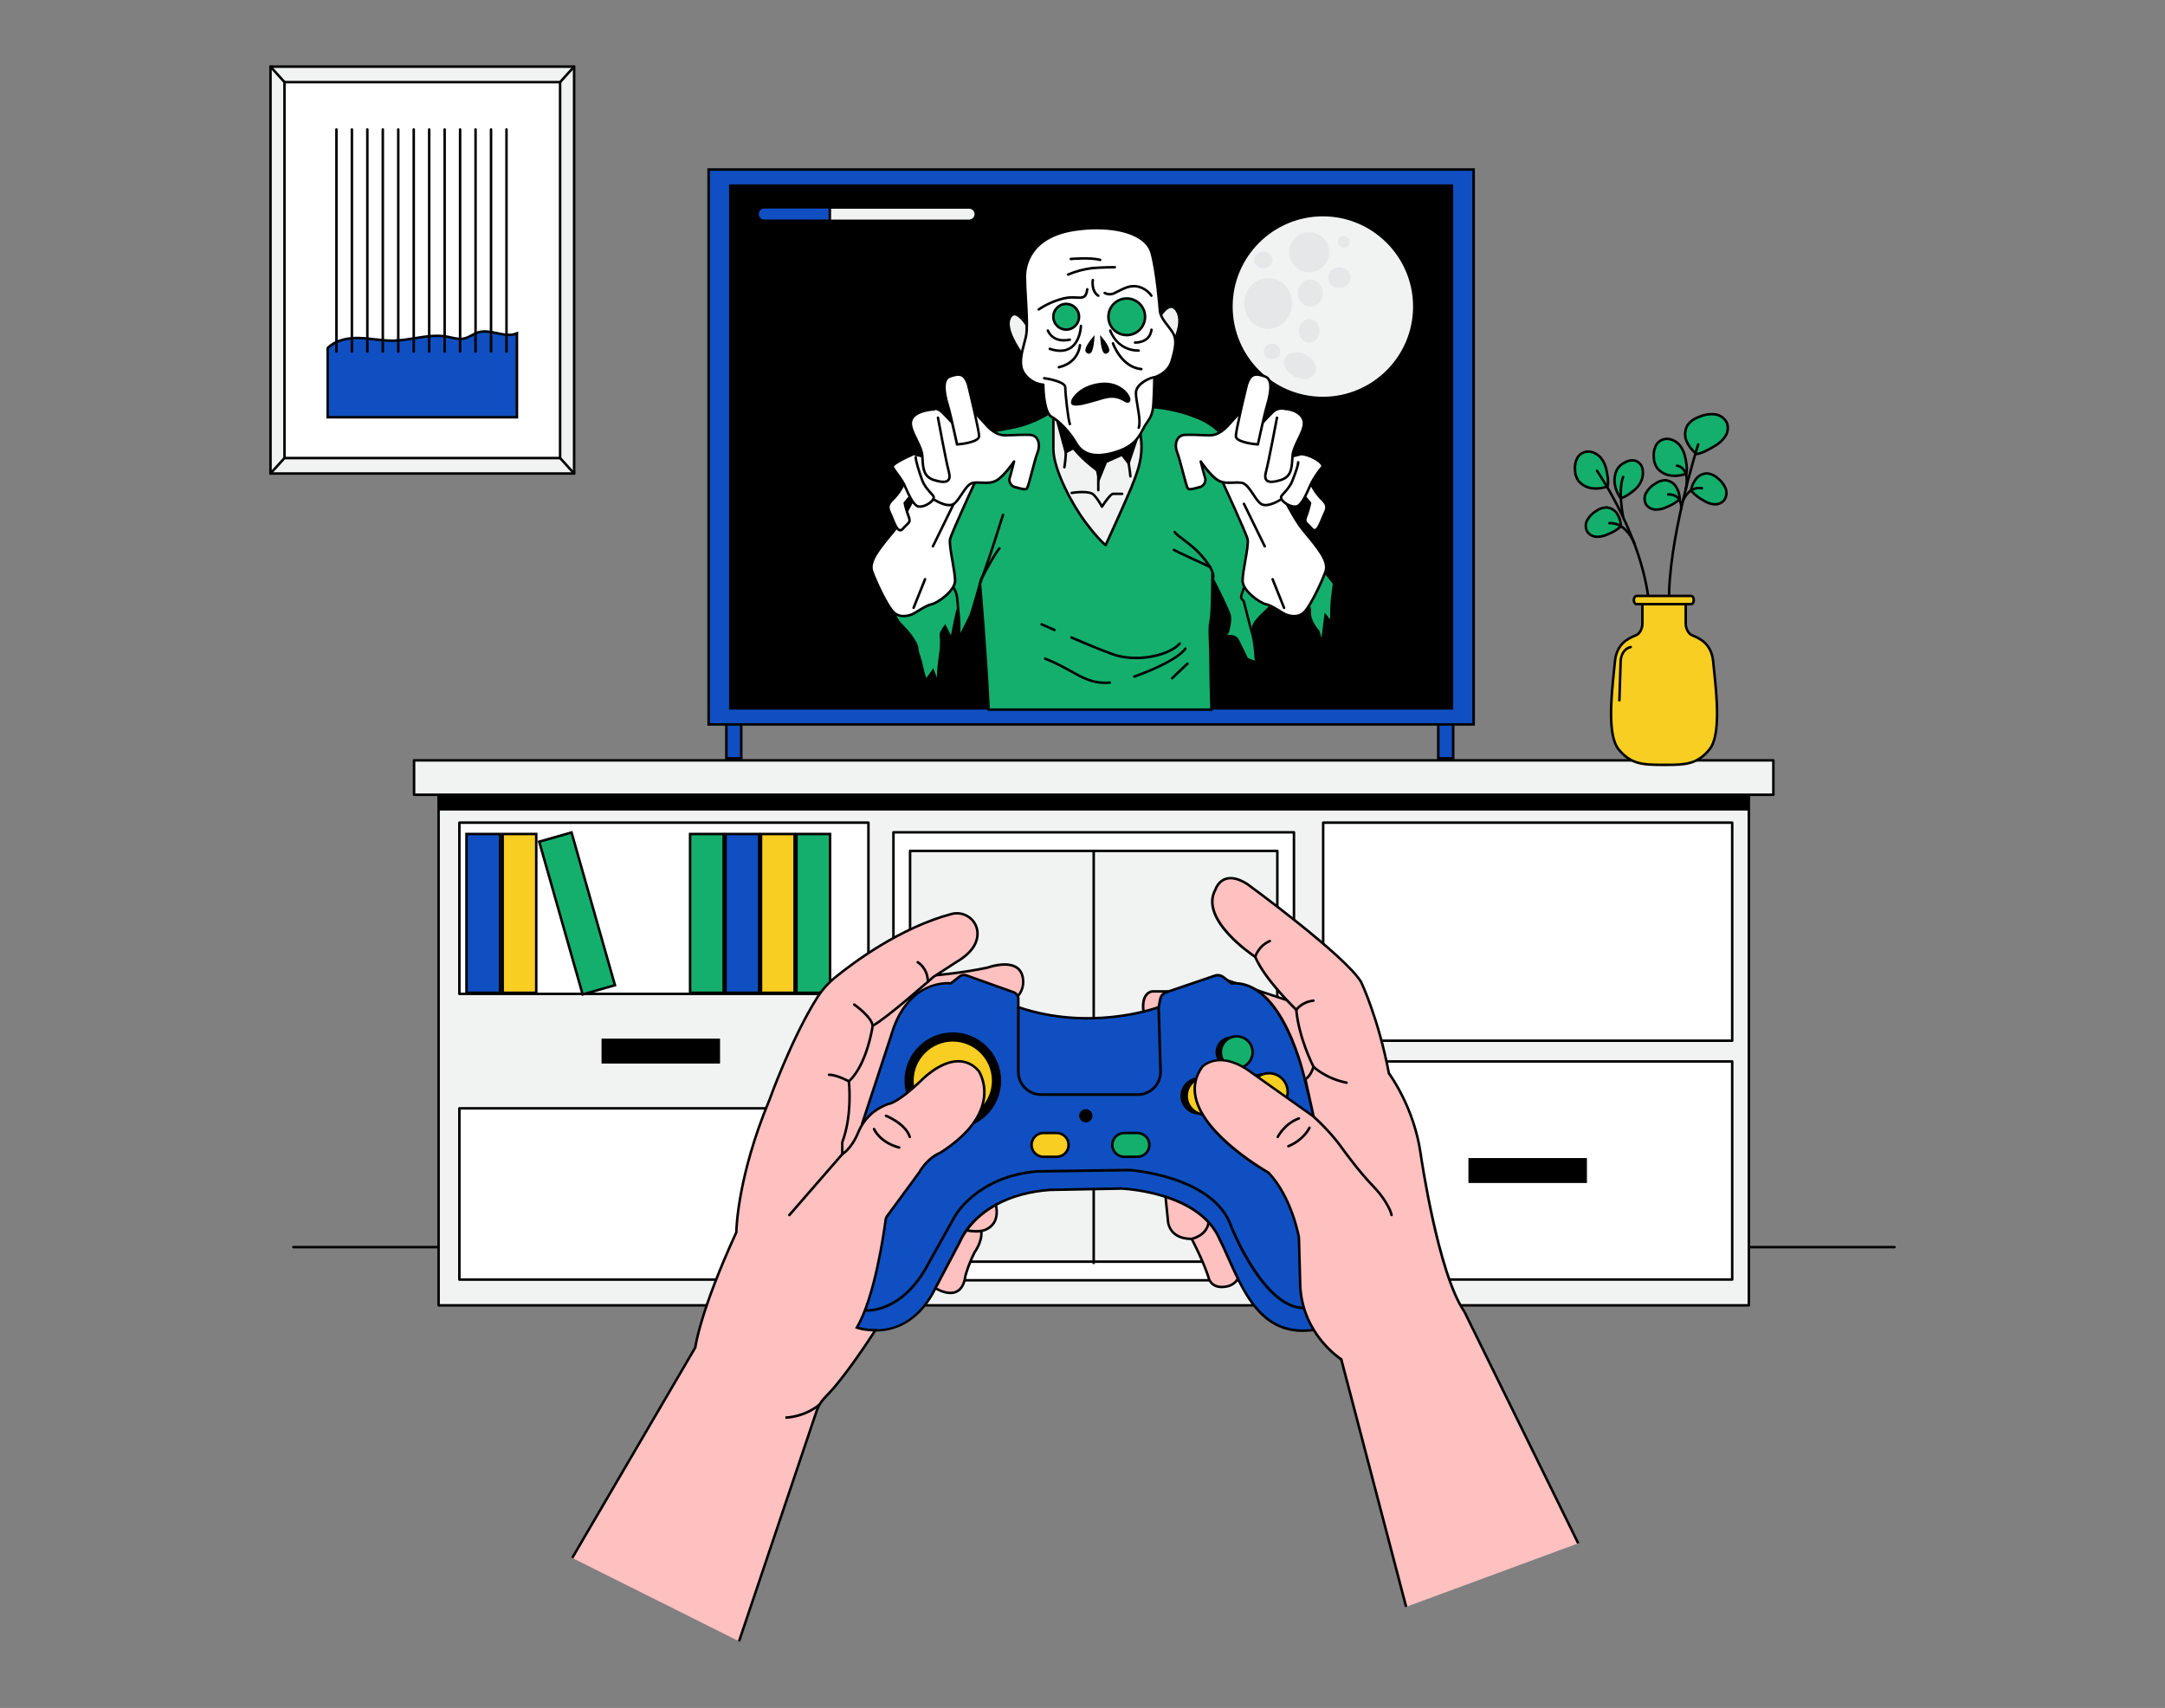 <?xml version="1.0" encoding="UTF-8"?>
<svg xmlns="http://www.w3.org/2000/svg" id="a" width="865.76" height="682.89" viewBox="0 0 865.76 682.89">
  <rect x="0" y="0" width="865.76" height="682.89" fill="#808080" stroke="none"/>
  <g>
    <path d="M690.62,169.19c-.92-1.99-2.82-3.34-5-3.54-2.14-.18-4.29,.19-6.24,1.08-1.79,.6-3.36,1.71-4.51,3.21-1.16,1.95-1.33,4.33-.45,6.42,.9,2.06,2.32,3.84,4.12,5.18,2.54-.43,5.11-2,7.31-3.31,1.63-.91,3.01-2.18,4.05-3.73,1.05-1.56,1.32-3.52,.72-5.31Z" fill="#14af6c"></path>
    <path d="M678.41,182.06l-.17-.13c-1.87-1.39-3.35-3.25-4.28-5.38-.94-2.23-.76-4.8,.48-6.88,1.25-1.63,2.89-2.8,4.78-3.43,1.98-.9,4.22-1.29,6.44-1.1,2.35,.22,4.42,1.69,5.41,3.83l.02,.05c.65,1.92,.35,4.07-.78,5.75-1.08,1.6-2.53,2.95-4.22,3.89l-.21,.13c-2.21,1.32-4.71,2.81-7.26,3.24l-.21,.04Zm6.15-15.96c-1.71,0-3.41,.37-4.98,1.08-1.75,.59-3.23,1.64-4.32,3.06-1.05,1.75-1.2,3.99-.39,5.92,.83,1.9,2.14,3.57,3.79,4.84,2.29-.45,4.63-1.84,6.7-3.07l.23-.13c1.56-.87,2.9-2.11,3.89-3.58,.96-1.42,1.21-3.23,.67-4.85-.84-1.81-2.6-3.04-4.58-3.23-.34-.03-.67-.04-1.01-.04Z"></path>
  </g>
  <path d="M667.45,241.85c-.27,0-.49-.22-.5-.49-.64-25.15,11.54-63.42,11.67-63.81,.08-.26,.36-.41,.63-.32,.26,.08,.41,.37,.32,.63-.12,.38-12.25,38.5-11.62,63.48,0,.28-.21,.51-.49,.51h-.01Z"></path>
  <g>
    <path d="M635.87,180.6c-1.88-.27-3.76,.53-4.87,2.08-.9,1.48-1.31,3.21-1.17,4.94-.05,1.64,.43,3.26,1.35,4.62,1.41,1.68,3.42,2.76,5.6,3,2.05,.25,4.13-.01,6.05-.76,.48-2,0-4.51-.47-6.67-.31-1.63-.99-3.17-2-4.5-1.11-1.42-2.71-2.39-4.49-2.71Z" fill="#14af6c"></path>
    <path d="M638.28,195.83c-.52,0-1.04-.03-1.56-.09-2.32-.26-4.42-1.39-5.92-3.17-1.02-1.5-1.52-3.2-1.47-4.96-.15-1.79,.28-3.6,1.24-5.19,1.24-1.73,3.29-2.61,5.37-2.31h.02c1.9,.35,3.6,1.38,4.79,2.9,1.05,1.39,1.77,3.01,2.1,4.71,.49,2.23,.96,4.8,.47,6.88l-.06,.25-.24,.09c-1.51,.58-3.12,.88-4.73,.88Zm-3.13-14.78c-1.47,0-2.86,.7-3.74,1.92-.83,1.37-1.21,2.97-1.08,4.61-.04,1.6,.4,3.1,1.27,4.38,1.31,1.55,3.18,2.55,5.24,2.78,1.87,.23,3.79,0,5.56-.64,.35-1.84-.08-4.15-.53-6.19-.3-1.56-.96-3.05-1.91-4.3-1.03-1.32-2.52-2.22-4.17-2.52-.22-.03-.43-.04-.64-.04Z"></path>
  </g>
  <path d="M659.59,243.71c-.26,0-.48-.2-.5-.46-1.97-27.54-20.72-54.48-20.91-54.75-.16-.23-.1-.54,.12-.7,.23-.16,.54-.1,.7,.12,.19,.27,19.1,27.44,21.09,55.25,.02,.28-.19,.51-.46,.53-.01,0-.02,0-.04,0Z"></path>
  <g id="b">
    <path d="M757.59,499.15H117.35c-.28,0-.5-.22-.5-.5s.22-.5,.5-.5H757.59c.28,0,.5,.22,.5,.5s-.22,.5-.5,.5Z"></path>
  </g>
  <g id="c">
    <g>
      <rect x="290.46" y="288.05" width="5.96" height="15.15" fill="#104fc1"></rect>
      <path d="M296.92,303.7h-6.96v-16.15h6.96v16.15Zm-5.96-1h4.96v-14.15h-4.96v14.15Z"></path>
    </g>
    <g>
      <rect x="575.15" y="288.05" width="5.96" height="15.15" fill="#104fc1"></rect>
      <path d="M581.61,303.7h-6.96v-16.15h6.96v16.15Zm-5.96-1h4.96v-14.15h-4.96v14.15Z"></path>
    </g>
    <g>
      <rect x="283.37" y="67.78" width="305.92" height="221.87" fill="#104fc1"></rect>
      <path d="M589.79,290.15H282.87V67.28h306.92v222.87Zm-305.92-1h304.92V68.28H283.87v220.87Z"></path>
    </g>
    <rect x="291.55" y="73.72" width="289.56" height="210"></rect>
    <g>
      <path d="M387.54,88.28h-81.91c-1.47,0-2.67-1.19-2.67-2.67h0c0-1.47,1.19-2.67,2.67-2.67h81.91c1.47,0,2.67,1.19,2.67,2.67h0c0,1.47-1.19,2.67-2.67,2.67h0Z" fill="#f1f2f2"></path>
      <path d="M387.54,88.78h-81.91c-1.75,0-3.17-1.42-3.17-3.17s1.42-3.17,3.17-3.17h81.91c1.75,0,3.17,1.42,3.17,3.17s-1.42,3.17-3.17,3.17Zm-81.91-5.33c-1.19,0-2.17,.97-2.17,2.17s.97,2.17,2.17,2.17h81.91c1.19,0,2.17-.97,2.17-2.17s-.97-2.17-2.17-2.17h-81.91Z"></path>
    </g>
    <g>
      <path d="M331.84,82.85h-26.2c-1.5,0-2.71,1.21-2.71,2.71s1.21,2.71,2.71,2.71h26.2v-5.42Z" fill="#104fc1"></path>
      <path d="M332.34,88.78h-26.7c-1.77,0-3.21-1.44-3.21-3.21s1.44-3.21,3.21-3.21h26.7v6.42Zm-26.7-5.42c-1.22,0-2.21,.99-2.21,2.21s.99,2.21,2.21,2.21h25.7v-4.42h-25.7Z"></path>
    </g>
    <g id="d">
      <g>
        <circle cx="529" cy="122.57" r="36.57" fill="#f1f2f2"></circle>
        <path d="M529,159.64c-20.44,0-37.07-16.63-37.07-37.07s16.63-37.07,37.07-37.07,37.07,16.63,37.07,37.07-16.63,37.07-37.07,37.07Zm0-73.14c-19.89,0-36.07,16.18-36.07,36.07s16.18,36.07,36.07,36.07,36.07-16.18,36.07-36.07-16.18-36.07-36.07-36.07Z"></path>
      </g>
      <ellipse cx="507.1" cy="121.35" rx="9.57" ry="10.16" fill="#e6e7e8"></ellipse>
      <circle cx="523.51" cy="100.84" r="8.01" fill="#e6e7e8"></circle>
      <ellipse cx="523.51" cy="132.29" rx="4.1" ry="4.69" fill="#e6e7e8"></ellipse>
      <ellipse cx="508.66" cy="140.49" rx="3.32" ry="3.12" fill="#e6e7e8"></ellipse>
      <ellipse cx="535.62" cy="111" rx="4.49" ry="4.1" fill="#e6e7e8"></ellipse>
      <circle cx="537.38" cy="96.74" r="2.35" fill="#e6e7e8"></circle>
      <path d="M508.86,103.96c0,1.83-1.66,3.32-3.72,3.32s-3.72-1.49-3.72-3.32,1.66-3.32,3.72-3.32,3.72,1.49,3.72,3.32Z" fill="#e6e7e8"></path>
      <ellipse cx="524" cy="117.2" rx="5" ry="5.37" fill="#e6e7e8"></ellipse>
      <ellipse cx="519.83" cy="146.18" rx="4.9" ry="6.68" transform="translate(161.77 550.38) rotate(-64.17)" fill="#e6e7e8"></ellipse>
    </g>
    <g id="e">
      <g>
        <path d="M357.91,238.76c-1.44,3.76-.55,8.01,2.29,10.87,4.86,4.86,6.58,8.29,6.58,9.72s1.43,4.58,1.72,6.58c.44,2.13,1.02,4.23,1.72,6.29l2.86-4,2,5.42c-.01-3.83,.27-7.65,.86-11.44,.5-2.83,.6-5.71,.29-8.57,0-.86,1.72-3.15,1.72-3.15l2.57,5.15s2-11.44,2.86-12.87,5.15-8.58,3.15-12.87c-2-4.29-16.87-10.3-22.02-7.44-5.15,2.86-6.58,16.3-6.58,16.3Z" fill="#14af6c"></path>
        <path d="M375.58,276.46l-2.65-7.19-2.88,4.03-.31-.92c-.7-2.07-1.29-4.21-1.73-6.35-.13-.93-.51-2.1-.88-3.23-.44-1.34-.85-2.61-.85-3.45,0-1.09-1.35-4.29-6.43-9.37-2.95-2.98-3.9-7.42-2.42-11.34,.13-1.14,1.64-13.74,6.82-16.62,3.19-1.77,9-.19,11.35,.57,4.57,1.48,10.08,4.33,11.37,7.09,1.36,2.92,.24,7.66-3.17,13.34-.59,.99-2,8.14-2.8,12.7l-.26,1.49-2.88-5.76c-.61,.89-1.14,1.84-1.14,2.18,.31,2.85,.22,5.78-.29,8.66-.58,3.74-.86,7.56-.85,11.35v2.82Zm-7.46-54.24c-1.4,0-2.56,.22-3.38,.68-4.86,2.7-6.31,15.78-6.32,15.92l-.03,.13c-1.37,3.57-.52,7.62,2.18,10.34,4.96,4.96,6.72,8.45,6.72,10.08,0,.68,.41,1.93,.8,3.14,.38,1.17,.77,2.38,.91,3.36,.37,1.75,.83,3.53,1.39,5.27l2.83-3.97,1.4,3.79c.1-2.95,.37-5.91,.82-8.83,.49-2.79,.59-5.63,.28-8.44,0-1,1.39-2.93,1.81-3.5l.49-.65,2.26,4.52c.59-3.23,1.94-10.36,2.66-11.55,3.23-5.38,4.34-9.79,3.12-12.4-.96-2.06-5.59-4.88-10.77-6.56-2.71-.88-5.19-1.33-7.18-1.33Z"></path>
      </g>
      <g>
        <path d="M500.9,259.35s-1.14-7.44,1.14-10.58,5.72-5.43,6.29-6.86c.57-1.43,6.58-9.15,6.58-9.15,0,0,1.43,2,3.72,4.58,2.29,2.57,5.43,3.72,5.15,7.44s3.43,7.72,3.43,7.72l1.43,5.15,1.43-11.44,2.29,2.86s0-5.72,.29-8.87c.29-3.15,.86-6.86,.86-6.86,0,0-6.86-8.58-7.15-9.44s-22.59,2.86-24.31,2.86-7.72,4.86-8.58,6.58-.57,3.72,.57,8.58c1.14,4.86,1.72,8.29,2,10.01l4.86,7.44Z" fill="#14af6c"></path>
        <path d="M501.74,261.55l-6.2-9.56c-.28-1.67-.86-5.14-2-9.98-1.11-4.72-1.5-6.99-.53-8.92,.88-1.75,7.03-6.85,9.03-6.85,.56,0,3.68-.46,7.31-.98,16.38-2.38,17.23-2.27,17.48-1.54,.25,.65,4.47,6.04,7.07,9.28l.14,.17-.03,.22s-.57,3.74-.85,6.83c-.28,3.09-.28,8.76-.28,8.82v1.43l-2.44-3.05-1.59,12.74-2.07-7.44c-.58-.65-3.76-4.39-3.48-8.01,.19-2.42-1.19-3.6-2.93-5.09-.7-.6-1.42-1.22-2.09-1.97-1.58-1.78-2.77-3.31-3.35-4.08-1.88,2.43-5.69,7.47-6.1,8.51-.32,.8-1.29,1.72-2.53,2.88-1.26,1.18-2.68,2.52-3.82,4.1-2.14,2.94-1.06,10.14-1.05,10.21l.35,2.28Zm-5.23-9.83l3.67,5.62c-.18-2.5-.17-6.64,1.45-8.87,1.2-1.65,2.72-3.09,3.95-4.24,1.1-1.03,2.05-1.93,2.28-2.52,.58-1.45,6.03-8.48,6.65-9.27l.41-.53,.39,.55s1.44,2.01,3.68,4.53c.62,.7,1.32,1.3,2,1.88,1.8,1.55,3.5,3.01,3.28,5.93-.27,3.45,3.26,7.3,3.3,7.34l.08,.09,.79,2.86,1.27-10.14,2.15,2.68c.02-1.91,.08-5.33,.28-7.5,.25-2.69,.7-5.83,.83-6.68-1.65-2.07-6.19-7.79-6.99-9.2-1.44-.2-10.82,1.16-16.49,1.99-4.36,.63-6.85,.99-7.45,.99-1.48,0-7.36,4.76-8.13,6.3-.77,1.54-.52,3.41,.61,8.24,1.12,4.78,1.71,8.23,1.99,9.94Z"></path>
      </g>
      <g>
        <path d="M506.32,194.15s-.46,3.2-1.14,7.7c-.51,3.4-1.16,7.55-1.84,11.64-.87,5.3-1.81,10.45-2.59,13.69-.41,1.74-.78,2.92-1.07,3.27-1.2,1.48-1.63,2.62-2.1,4.1-.23,.72-.48,1.53-.84,2.49-1.1,2.94,.32,2.22,.72,3.68,.41,1.41,2.13,8.65,3.24,12.46,.04,.13,.09,.26,.12,.38,1.1,3.67,1.46,11.37,1.46,11.37l-3.67-1.47s-2.08-4.35-3.54-7.29c-1.42-2.84-5.24-1.54-5.49-1.47l1.45-2.2s1.1-4.04,.74-6.23c-.37-2.2-6.97-15.05-6.97-15.05,0,0,0,13.94-.74,17.24-.72,3.3,0,8.09,0,17.61,0,3.56,.16,10.36,.36,17.63h-89.05c-.94-21.06-3.46-50.35-3.46-50.35,0,0-2.94,10.63-3.68,12.47-.72,1.83-4.76,9.54-4.76,9.54,.19-2.93,.19-5.87,0-8.8-.16-1.11-.26-2.21-.33-3.31-.11-1.47-.2-2.93-.4-4.39-.19-1.36-.6-2.63-1.57-4.2-.82-1.34-2.06-2.91-3.93-4.95-2.09-2.28-5.36-5.43-8.02-7.96-2.49-2.34-4.45-4.14-4.45-4.14,0,0,5.72-9.64,10.11-17.07,2.37-3.99,4.34-7.33,4.87-8.23,.49-.85,1.02-2.49,1.76-4.49,1.3-3.51,3.26-8.06,6.83-11.12,.53-.46,1.1-.88,1.7-1.27,.49-.31,.97-.59,1.45-.84,1.95-1.05,3.81-1.67,5.69-2.12,4.19-1.01,8.48-1.17,14.14-3.28,3.38-1.27,6-2.64,7.95-3.85,.5-.32,.96-.62,1.37-.91,.2-.14,.38-.28,.56-.4,.39-.28,.74-.54,1.03-.79,.2-.16,.37-.31,.53-.44,.69-.6,1.01-.95,1.01-.95l1.47,.74h31.18c1.56,0,3.1,.06,4.65,.19,6.08,.47,12.06,1.9,17.72,4.21,3.48,1.36,6.46,3.32,9.08,5.86,2.35,2.25,4.42,4.97,6.33,8.09,1.41,2.31,3.31,4.61,5.19,6.64,3.5,3.77,6.92,6.56,6.92,6.56Z" fill="#14af6c"></path>
        <path d="M484.95,284.22h-90.04l-.02-.48c-.76-17.05-2.58-39.76-3.23-47.56-.93,3.29-2.44,8.57-2.95,9.84-.73,1.83-4.62,9.27-4.78,9.58l-1.1,2.09,.15-2.36c.19-2.9,.19-5.84,0-8.74-.14-.94-.24-1.97-.33-3.31l-.03-.36c-.09-1.31-.19-2.67-.38-3.99-.2-1.44-.65-2.64-1.5-4-.82-1.34-2.05-2.89-3.88-4.88-1.65-1.8-4.26-4.39-8-7.93-2.49-2.34-4.45-4.14-4.45-4.14l-.3-.27,.21-.35s5.72-9.64,10.11-17.07c1.43-2.4,2.71-4.57,3.62-6.11l1.25-2.12c.35-.6,.73-1.67,1.22-3.03,.16-.43,.32-.89,.5-1.37,1.35-3.65,3.37-8.23,6.97-11.33,.58-.5,1.16-.93,1.76-1.31,.5-.32,.99-.6,1.48-.86,1.76-.95,3.61-1.64,5.81-2.17,1.43-.34,2.84-.59,4.35-.85,2.96-.51,6.03-1.03,9.73-2.42,2.88-1.08,5.52-2.36,7.86-3.8,.49-.31,.94-.61,1.35-.89,.12-.08,.22-.16,.33-.23l.23-.17c.38-.27,.71-.53,1-.77,.12-.09,.22-.18,.31-.26l.23-.19c.64-.55,.95-.89,.95-.89l.25-.28,1.7,.85h31.06c1.56,0,3.14,.06,4.69,.19,6.12,.47,12.13,1.9,17.87,4.24,3.47,1.36,6.49,3.31,9.24,5.96,2.27,2.17,4.37,4.85,6.41,8.19,1.2,1.98,2.93,4.18,5.13,6.56,3.43,3.7,6.83,6.49,6.87,6.52l.22,.18-.04,.28s-.46,3.2-1.14,7.71c-.59,3.92-1.24,8.05-1.84,11.64-.7,4.25-1.72,10.07-2.6,13.73-.6,2.57-.95,3.21-1.16,3.47-1.16,1.43-1.56,2.53-2.01,3.94l-.14,.43c-.2,.62-.42,1.31-.71,2.09-.61,1.62-.38,1.84-.03,2.17,.25,.24,.59,.56,.77,1.19,.15,.52,.48,1.83,.89,3.48,.7,2.77,1.65,6.57,2.34,8.97,.04,.13,.09,.27,.12,.4,1.1,3.66,1.46,11.15,1.47,11.47l.04,.78-4.57-1.83-.08-.18s-2.08-4.34-3.53-7.28c-1.1-2.21-4-1.5-4.86-1.22l-1.34,.42,2.15-3.29c.15-.56,1.02-4.04,.7-5.94-.25-1.49-3.82-8.77-5.98-13.06-.03,4.03-.17,12.71-.74,15.28-.43,1.94-.33,4.46-.19,8.27,.09,2.45,.2,5.49,.2,9.24,0,3.08,.12,8.85,.36,17.62v.51Zm-89.07-1h88.06c-.23-8.49-.35-14.1-.35-17.13,0-3.73-.11-6.76-.2-9.2-.14-3.88-.24-6.45,.21-8.52,.72-3.21,.72-17,.72-17.13v-2.07l.94,1.84c.27,.53,6.64,12.95,7.02,15.19,.38,2.28-.7,6.28-.75,6.45l-.06,.14-.76,1.15c1.52-.24,3.75-.15,4.83,2.02,1.29,2.59,3.05,6.28,3.46,7.12l2.75,1.1c-.12-2.04-.53-7.58-1.4-10.47-.03-.13-.07-.24-.11-.35-.71-2.44-1.67-6.26-2.37-9.04-.41-1.63-.74-2.94-.88-3.45-.1-.37-.27-.53-.49-.74-.62-.59-1-1.16-.22-3.25,.29-.77,.5-1.44,.7-2.05l.14-.43c.46-1.46,.92-2.7,2.19-4.26,.06-.07,.38-.56,.97-3.07,.87-3.63,1.89-9.43,2.58-13.66,.6-3.59,1.25-7.72,1.84-11.63,.56-3.73,.98-6.56,1.1-7.42-.81-.68-3.77-3.22-6.75-6.43-2.25-2.43-4.01-4.69-5.25-6.72-1.99-3.26-4.04-5.87-6.25-7.99-2.65-2.56-5.56-4.44-8.92-5.76-5.65-2.31-11.56-3.71-17.58-4.18-1.53-.13-3.08-.19-4.61-.19h-31.3l-1.25-.63c-.17,.17-.43,.41-.79,.72l-.22,.18c-.1,.08-.21,.17-.33,.27-.3,.25-.65,.52-1.06,.81l-.22,.16c-.11,.08-.23,.17-.35,.25-.42,.29-.88,.59-1.39,.91-2.4,1.48-5.1,2.79-8.04,3.89-3.8,1.42-7.05,1.97-9.92,2.47-1.49,.25-2.89,.5-4.28,.83-2.12,.51-3.89,1.16-5.57,2.07-.47,.25-.94,.52-1.42,.82-.56,.35-1.1,.76-1.65,1.22-3.43,2.95-5.38,7.39-6.69,10.92-.18,.48-.34,.93-.5,1.37-.5,1.4-.9,2.51-1.3,3.19l-1.25,2.12c-.91,1.54-2.19,3.71-3.62,6.11-3.9,6.59-8.84,14.93-9.91,16.72,.64,.59,2.24,2.07,4.16,3.87,3.76,3.56,6.39,6.17,8.05,7.99,1.87,2.04,3.14,3.64,3.99,5.03,.92,1.49,1.41,2.8,1.63,4.39,.19,1.36,.29,2.73,.38,4.06l.03,.36c.09,1.32,.19,2.33,.33,3.28,.15,2.21,.18,4.42,.11,6.62,1.25-2.41,3.21-6.26,3.69-7.46,.72-1.79,3.63-12.31,3.66-12.42l.74-2.68,.24,2.77c.03,.29,2.5,29.1,3.44,49.89Z"></path>
      </g>
      <path d="M391.89,233.89c-.06,0-.11,0-.17-.03-.26-.09-.39-.38-.3-.64,.03-.1,3.45-9.57,5.19-14.94,1.12-3.46,2.32-7.27,3.12-9.8,.46-1.45,.78-2.48,.89-2.79,.09-.26,.37-.4,.63-.32,.26,.09,.4,.37,.32,.63-.1,.31-.43,1.34-.88,2.77-.8,2.53-2,6.34-3.12,9.8-1.74,5.38-5.16,14.87-5.2,14.97-.07,.2-.27,.33-.47,.33Z"></path>
      <path d="M485.05,231.69c-.1,0-.19-.03-.28-.08-.22-.15-.29-.45-.15-.67,.04-.08,.79-1.93-3.56-7.31-2.91-3.59-5.86-5.79-8.23-7.56-1.55-1.16-2.78-2.08-3.5-3.04-.17-.22-.12-.53,.1-.7,.22-.17,.53-.12,.7,.1,.63,.84,1.81,1.72,3.3,2.83,2.29,1.71,5.43,4.05,8.41,7.73,4.95,6.12,3.78,8.25,3.63,8.47-.1,.14-.25,.22-.42,.22Z"></path>
      <path d="M454.3,263.59c-3.19,0-6.41-.46-9.34-1.49-4.81-1.69-11.75-4.61-16.72-6.76-.25-.11-.37-.4-.26-.66,.11-.25,.4-.37,.66-.26,4.96,2.14,11.88,5.05,16.66,6.74,9.23,3.26,22.04,.44,26.05-4.15,.18-.21,.5-.23,.71-.05,.21,.18,.23,.5,.05,.71-2.98,3.4-10.29,5.92-17.79,5.92Z"></path>
      <path d="M421.7,252.4c-.07,0-.13-.01-.2-.04-3.12-1.35-5.18-2.29-5.18-2.29-.25-.11-.36-.41-.25-.66,.11-.25,.41-.36,.66-.25,0,0,2.06,.94,5.16,2.28,.25,.11,.37,.4,.26,.66-.08,.19-.27,.3-.46,.3Z"></path>
      <path d="M441.92,273.51c-5.45,0-9.25-2.11-13.95-4.71-2.83-1.57-6.05-3.35-10.2-4.99-.26-.1-.38-.39-.28-.65s.39-.38,.65-.28c4.21,1.67,7.45,3.46,10.31,5.05,5.27,2.92,9.09,5.03,15.29,4.5,.28-.03,.52,.18,.54,.46,.02,.28-.18,.52-.46,.54-.66,.06-1.3,.08-1.91,.08Z"></path>
      <path d="M453.7,271h-.13c-.28,0-.5-.22-.5-.5s.22-.5,.5-.5h.04c17.55-6.42,19.92-10.83,19.95-10.88,.12-.25,.42-.35,.67-.22,.25,.12,.35,.42,.22,.67-.1,.19-2.58,4.83-20.58,11.4-.05,.02-.11,.03-.17,.03Z"></path>
      <path d="M468.72,271.69c-.13,0-.26-.05-.36-.16-.19-.2-.18-.52,.02-.71l6.14-5.85c.2-.19,.52-.18,.71,.02,.19,.2,.18,.52-.02,.71l-6.14,5.85c-.1,.09-.22,.14-.34,.14Z"></path>
      <path d="M484.02,227.24c-.07,0-.14-.01-.21-.05-1.41-.65-13.79-6.32-14.65-6.9-.23-.15-.29-.46-.14-.69,.15-.23,.46-.29,.69-.14,.6,.4,9.01,4.3,14.52,6.82,.25,.12,.36,.41,.25,.66-.08,.18-.27,.29-.46,.29Z"></path>
      <path d="M392.5,231.81c-.08,0-.16-.02-.23-.06-.24-.13-.34-.43-.21-.68,.22-.42,5.49-10.38,7.24-12.13,.2-.2,.51-.2,.71,0s.2,.51,0,.71c-1.31,1.31-5.19,8.35-7.06,11.89-.09,.17-.26,.27-.44,.27Z"></path>
      <g>
        <path d="M421.23,164.07v15.4c0,8.08,7.33,22.01,12.83,29.34,5.5,7.33,8.08,9.15,8.08,9.15,0,0,8.06-17.6,10.3-23.11s4.04-10.3,4.04-16.14-2.56-16.87-2.56-16.87c-5.18,2.34-10.82,3.47-16.51,3.31-5.63-.23-11.21-1.21-16.58-2.92l.4,1.84Z" fill="#f1f2f2"></path>
        <path d="M442.14,218.46c-.1,0-.2-.03-.29-.09-.11-.08-2.7-1.95-8.19-9.26-5.22-6.95-12.93-21.18-12.93-29.64v-15.34l-.39-1.79c-.04-.17,.02-.36,.15-.48,.13-.12,.32-.16,.49-.11,5.33,1.7,10.86,2.67,16.44,2.89,5.57,.17,11.2-.96,16.28-3.26,.14-.06,.29-.06,.43,0,.13,.07,.23,.19,.27,.33,.11,.45,2.58,11.15,2.58,16.99s-1.77,10.63-4.07,16.33c-2.21,5.45-10.22,22.95-10.3,23.13-.06,.14-.18,.24-.32,.27-.04,.01-.09,.02-.13,.02Zm-20.64-55.5l.22,1s.01,.07,.01,.11v15.4c0,8.23,7.6,22.2,12.73,29.04,4.06,5.41,6.52,7.8,7.49,8.65,1.42-3.11,8.05-17.63,10.02-22.5,2.34-5.78,4-10.31,4-15.95,0-4.95-1.89-13.81-2.42-16.17-5.07,2.19-10.65,3.26-16.17,3.1-5.39-.22-10.73-1.12-15.89-2.68Z"></path>
      </g>
      <path d="M422.03,167.33l3.84,14.23,3.25-1.77c1.02,1.23,2.1,2.41,3.24,3.53,2.07,2.07,5.9,5.02,5.9,5.02l1.14,4.72,3.24-8.01,5.9-2.65,2.95,3.83,4.44-13.28-3.84-5.61-32.17-4.43,2.1,4.4Z"></path>
      <path d="M425.63,187.31s-.06,0-.08,0c-.27-.05-.46-.3-.41-.58,.82-4.94,.82-9.94,0-14.88-.05-.27,.14-.53,.41-.58,.27-.05,.53,.14,.58,.41,.84,5.05,.84,10.16,0,15.21-.04,.24-.25,.42-.49,.42Z"></path>
      <path d="M452.03,190.97c-.26,0-.48-.2-.5-.46-.36-4.32-1.81-11.24-1.82-11.31-.06-.27,.12-.54,.39-.59,.27-.06,.54,.12,.59,.39,.01,.07,1.48,7.05,1.84,11.43,.02,.28-.18,.52-.46,.54-.01,0-.03,0-.04,0Z"></path>
      <path d="M439.2,196.48c-.28,0-.5-.22-.5-.5v-13.57c0-.28,.22-.5,.5-.5s.5,.22,.5,.5v13.57c0,.28-.22,.5-.5,.5Z"></path>
      <path d="M440.66,203.08s-.02,0-.03,0c-.18,0-.34-.11-.42-.27-.86-1.69-1.94-3.25-3.22-4.65-1.35-1.38-6.49-.89-8.36-.59-.27,.05-.53-.14-.57-.41-.04-.27,.14-.53,.41-.57,.74-.12,7.28-1.13,9.25,.89,1.15,1.26,2.15,2.65,2.98,4.13,1.33-2,3.3-4.66,4.36-4.66h3.67c.28,0,.5,.22,.5,.5s-.22,.5-.5,.5h-3.67c-.56,.11-2.51,2.62-3.98,4.91-.09,.14-.25,.23-.42,.23Z"></path>
      <g>
        <path d="M410.59,129.96s-4.77-7.71-6.92-2.57c-2.15,5.14,5.87,15.41,5.87,15.41,0,0,1.78-7.33,1.05-12.83Z" fill="#f1f2f2"></path>
        <path d="M409.54,143.3c-.15,0-.3-.07-.39-.19-.33-.43-8.17-10.56-5.94-15.91,.54-1.29,1.31-1.99,2.28-2.06,2.51-.2,5.23,4.08,5.53,4.57,.04,.06,.06,.13,.07,.2,.74,5.53-.99,12.72-1.06,13.02-.05,.19-.19,.33-.38,.37-.03,0-.07,.01-.1,.01Zm-3.88-17.17s-.07,0-.1,0c-.56,.04-1.05,.53-1.43,1.45-1.66,3.97,3.32,11.48,5.15,14.03,.45-2.2,1.34-7.37,.82-11.48-.77-1.21-2.88-4.01-4.45-4.01Z"></path>
      </g>
      <g>
        <path d="M463.77,126.66s4.04-7.33,6.98-2.2c2.94,5.14-2.21,13.93-2.21,13.93,0,0-5.5-10.27-4.77-11.74Z" fill="#f1f2f2"></path>
        <path d="M468.54,138.89h0c-.18,0-.35-.1-.43-.26-1.69-3.16-5.54-10.67-4.78-12.2,0,0,0-.01,0-.02,.1-.17,2.38-4.26,4.97-4.28,1.07,0,2.08,.69,2.88,2.08,3.05,5.33-1.99,14.06-2.21,14.43-.09,.15-.25,.25-.43,.25Zm-4.32-12.01c-.31,.81,1.93,5.89,4.33,10.45,1.15-2.25,4.03-8.68,1.77-12.62-.6-1.05-1.29-1.6-2-1.57-1.67,.01-3.51,2.69-4.1,3.75Z"></path>
      </g>
      <g>
        <path d="M463.77,123.72s-1.14-15.03-3.29-22.74c-2.15-7.71-15.04-11.37-30.45-9.15-15.41,2.22-20.17,11.36-20.17,18.69s1.46,19.45,.37,24.2-3.67,11-.37,15.04c1.76,2.32,4.43,3.79,7.33,4.04,0,0,0,11,3.31,12.83,3.31,1.83,7.33,6.23,9.89,10.64,2.56,4.4,7.34,5.87,15.04,3.67,7.7-2.2,9.91-5.87,11.74-9.54s3.67-4.04,4.04-9.91,.37-10.64,.37-10.64c0,0,5.5-1.46,6.97-6.6,1.46-5.14,2.21-8.43,.37-11.37-1.84-2.94-5.14-5.87-5.14-9.17Z" fill="#fff"></path>
        <path d="M439.05,182.47c-4.17,0-7.17-1.64-9.09-4.94-2.57-4.41-6.56-8.71-9.7-10.45-3.18-1.76-3.53-10.52-3.56-12.82-2.87-.37-5.48-1.87-7.23-4.19-2.9-3.54-1.55-8.54-.37-12.95,.23-.87,.46-1.71,.64-2.51,.69-2.99,.34-9.06,0-14.93-.19-3.36-.38-6.53-.38-9.16,0-3.8,1.49-16.43,20.6-19.19,16.05-2.31,28.8,1.6,31,9.51,2.14,7.67,3.3,22.69,3.31,22.84,0,.01,0,.03,0,.04,0,2.18,1.62,4.28,3.18,6.31,.65,.85,1.33,1.73,1.88,2.6,1.95,3.12,1.19,6.53-.31,11.77-1.32,4.62-5.64,6.39-6.95,6.83,0,1.23-.06,5.41-.37,10.3-.26,4.23-1.3,5.74-2.5,7.49-.52,.75-1.05,1.53-1.59,2.61-1.95,3.91-4.33,7.6-12.05,9.8-2.43,.69-4.6,1.04-6.52,1.04Zm-.42-90.78c-2.71,0-5.57,.21-8.53,.63-18.31,2.64-19.74,14.59-19.74,18.2,0,2.6,.18,5.76,.38,9.11,.34,5.94,.7,12.08-.02,15.21-.19,.81-.42,1.66-.65,2.54-1.12,4.18-2.4,8.92,.19,12.07,1.69,2.22,4.23,3.62,6.99,3.86,.26,.02,.46,.24,.46,.5,0,2.98,.55,11.01,3.05,12.4,3.29,1.82,7.44,6.27,10.08,10.82,2.54,4.37,7.28,5.5,14.47,3.44,7.33-2.09,9.51-5.44,11.43-9.28,.57-1.14,1.15-1.99,1.66-2.73,1.16-1.69,2.08-3.03,2.33-6.98,.36-5.78,.37-10.56,.37-10.61,0-.23,.15-.42,.37-.48,.05-.01,5.25-1.46,6.61-6.25,1.42-4.98,2.16-8.2,.42-10.97-.52-.83-1.15-1.65-1.82-2.52-1.66-2.16-3.38-4.39-3.39-6.9-.05-.6-1.2-15.17-3.28-22.63-1.64-5.88-10.13-9.42-21.36-9.42Z"></path>
      </g>
      <g>
        <path d="M431.5,126.66c0,2.84-2.3,5.14-5.14,5.14-2.84,0-5.14-2.3-5.14-5.14,0-2.84,2.3-5.14,5.14-5.14h0c2.84,0,5.14,2.3,5.14,5.14Z" fill="#14af6c"></path>
        <path d="M426.36,132.29c-3.11,0-5.64-2.53-5.64-5.64s2.53-5.64,5.64-5.64,5.64,2.53,5.64,5.64-2.53,5.64-5.64,5.64Zm0-10.27c-2.56,0-4.64,2.08-4.64,4.64s2.08,4.64,4.64,4.64,4.64-2.08,4.64-4.64-2.08-4.64-4.64-4.64Z"></path>
      </g>
      <g>
        <circle cx="450.57" cy="126.66" r="7.33" fill="#14af6c"></circle>
        <path d="M450.57,134.49c-4.32,0-7.83-3.51-7.83-7.83s3.51-7.83,7.83-7.83,7.83,3.51,7.83,7.83-3.51,7.83-7.83,7.83Zm0-14.66c-3.77,0-6.83,3.06-6.83,6.83s3.06,6.83,6.83,6.83,6.83-3.06,6.83-6.83-3.06-6.83-6.83-6.83Z"></path>
      </g>
      <path d="M437.73,133.99s-5.14,5.5-3.31,6.98,2.94-.38,3.31-6.98Z"></path>
      <path d="M439.91,133.99s5.12,5.5,3.29,6.98-2.93-.38-3.29-6.98Z"></path>
      <path d="M424.03,140.75c-1.34,0-2.8-.27-4.4-.8-.26-.09-.4-.37-.32-.63,.09-.26,.37-.4,.63-.32,3.34,1.12,6.04,.98,8.04-.42,3.57-2.5,3.77-8.22,3.77-8.27,0-.28,.28-.48,.51-.49,.28,0,.49,.24,.49,.51,0,.26-.22,6.28-4.2,9.06-1.28,.9-2.8,1.34-4.53,1.34Z"></path>
      <path d="M455.34,140.67c-9.07,0-11.82-8.27-11.85-8.35-.08-.26,.06-.54,.32-.63,.26-.09,.54,.06,.63,.32,.1,.31,2.57,7.66,10.89,7.66,.28,0,.5,.22,.5,.5s-.22,.5-.5,.5Z"></path>
      <path d="M423.42,147.33c-.23,0-.43-.16-.49-.39-.06-.27,.11-.54,.38-.6,7.62-1.74,8.05-8.28,8.05-8.35,.01-.28,.23-.5,.53-.47,.28,.01,.49,.25,.47,.53,0,.07-.48,7.37-8.83,9.27-.04,0-.08,.01-.11,.01Z"></path>
      <path d="M460.45,118.73c-.16,0-.31-.07-.41-.21-1.24-1.78-3.08-3.01-5.2-3.47-2.73-.55-5.11,.66-7.21,1.73-.56,.29-1.11,.56-1.64,.8-1.35,.77-3.09,.77-4.49-.02-.24-.14-.33-.44-.19-.68,.14-.24,.44-.33,.68-.19,1.09,.62,2.45,.62,3.55,0,.56-.25,1.08-.52,1.63-.8,2.24-1.14,4.79-2.44,7.86-1.82,2.37,.52,4.43,1.89,5.81,3.88,.16,.23,.1,.54-.12,.7-.09,.06-.19,.09-.29,.09Z"></path>
      <path d="M439.2,118.73c-.09,0-.18-.02-.27-.08-3.19-2-2.46-6.56-2.42-6.75,.05-.27,.31-.46,.58-.41,.27,.05,.46,.3,.41,.58,0,.04-.65,4.1,1.97,5.74,.23,.15,.3,.46,.16,.69-.1,.15-.26,.23-.42,.23Z"></path>
      <path d="M454.05,137.46c-.13,0-.2,0-.21,0-.28-.02-.48-.25-.47-.53,.02-.27,.26-.48,.53-.47,.22,.01,5.41,.26,6.07-4.7,.04-.27,.29-.47,.56-.43,.27,.04,.47,.29,.43,.56-.7,5.29-5.82,5.57-6.92,5.57Z"></path>
      <path d="M425.43,136.58c-5.31,0-6.86-4.2-6.88-4.25-.09-.26,.04-.54,.3-.64,.26-.09,.54,.04,.64,.3,.07,.19,1.77,4.7,8.23,3.33,.27-.06,.54,.12,.59,.39,.06,.27-.12,.54-.39,.59-.92,.19-1.75,.28-2.5,.28Z"></path>
      <path d="M427.83,170.08c-.2,0-.39-.12-.47-.33-.71-1.9-1.86-12.2-1.86-14.85,0-1.44-4.68-2.73-8.01-3.18-.27-.04-.47-.29-.43-.56,.04-.27,.29-.46,.56-.43,1.48,.2,8.87,1.35,8.87,4.17,0,2.54,1.14,12.72,1.8,14.5,.1,.26-.04,.55-.29,.64-.06,.02-.12,.03-.17,.03Z"></path>
      <path d="M428.56,159.67s2.57-5.5,11.37-6.6c8.8-1.1,13.58,6.23,11.74,7.7-1.84,1.46-3.29-3.31-10.64-1.14-7.34,2.16-14.3,4.45-12.47,.05Z"></path>
      <path d="M455.38,171.54c-.05,0-.1,0-.15-.02-.26-.08-.41-.37-.32-.63,.61-1.92,.02-5.38-.5-8.43-.34-2.01-.67-3.92-.67-5.36,0-4.13,6.27-6.73,7.83-6.73,.28,0,.5,.22,.5,.5s-.22,.5-.5,.5c-1.38,0-6.83,2.51-6.83,5.73,0,1.36,.32,3.22,.65,5.19,.57,3.32,1.15,6.75,.47,8.9-.07,.21-.26,.35-.48,.35Z"></path>
      <path d="M456.44,148.09s-.03,0-.05,0c-8.29-.78-11.66-10.23-11.8-10.63-.09-.26,.05-.55,.31-.64,.26-.09,.55,.05,.64,.31,.03,.09,3.3,9.25,10.94,9.96,.28,.03,.48,.27,.45,.54-.02,.26-.24,.45-.5,.45Z"></path>
      <path d="M415.36,124.22c-.16,0-.32-.08-.42-.22-.15-.23-.09-.54,.14-.69,3.08-2.06,6.47-3.56,10.06-4.46,2.2-.55,3.98-.46,5.4-.38,2.43,.13,3.34,.18,3.75-2.87,.04-.27,.29-.46,.56-.43,.27,.04,.47,.29,.43,.56-.53,3.97-2.32,3.87-4.79,3.74-1.36-.07-3.06-.16-5.11,.35-3.49,.87-6.77,2.32-9.75,4.32-.09,.06-.18,.08-.28,.08Z"></path>
      <path d="M427.1,110.28c-.2,0-.38-.12-.46-.31-.11-.25,.01-.55,.27-.65,3.09-1.3,6.34-2.18,9.67-2.61,4.39-.37,9.17-.37,9.22-.37,.28,0,.5,.22,.5,.5s-.22,.5-.5,.5c-.05,0-4.79,0-9.11,.36-3.21,.42-6.38,1.27-9.39,2.54-.06,.03-.13,.04-.19,.04Z"></path>
      <path d="M439.93,104.42s-.09,0-.13-.02c-3.9-1.06-11.48-.36-11.56-.35-.28,.03-.52-.18-.54-.45-.03-.27,.18-.52,.45-.54,.32-.03,7.84-.73,11.92,.38,.27,.07,.42,.35,.35,.61-.06,.22-.26,.37-.48,.37Z"></path>
      <g>
        <path d="M368.78,191.95s-5.72,13.62-11.44,20.49c-5.72,6.86-10.01,12.01-8.58,16.01,1.43,4,5.72,13.15,8.29,16.01s6.29,1.72,7.72,1.14c1.43-.57,5.15-3.43,7.72-4s9.44-5.43,9.44-9.44-2.57-14.01-2-16.59c.57-2.57,11.72-26.6,11.72-26.6l-20.02-2.29-2.86,5.25Z" fill="#fff"></path>
        <path d="M361.34,246.82c-1.55,0-3.27-.46-4.66-2.01-2.65-2.94-7-12.28-8.39-16.18-1.53-4.27,2.75-9.4,8.66-16.5,5.61-6.73,11.31-20.23,11.36-20.36,0-.02,.01-.03,.02-.05l2.86-5.25c.1-.18,.29-.28,.5-.26l20.02,2.29c.16,.02,.3,.11,.38,.25s.08,.31,.02,.46c-3.85,8.29-11.25,24.5-11.69,26.49-.29,1.31,.34,4.98,.96,8.52,.52,3,1.06,6.1,1.06,7.96,0,4.31-7.06,9.31-9.83,9.93-1.58,.35-3.65,1.63-5.32,2.67-.95,.59-1.77,1.09-2.32,1.31-.77,.31-2.12,.74-3.62,.74Zm7.89-54.65c-.28,.65-5.92,13.88-11.51,20.59s-9.83,11.79-8.49,15.53c1.37,3.84,5.63,13,8.19,15.85,2.23,2.48,5.45,1.7,7.16,1.01,.47-.19,1.25-.67,2.16-1.24,1.73-1.07,3.89-2.41,5.63-2.79,2.53-.56,9.05-5.31,9.05-8.95,0-1.77-.53-4.83-1.04-7.79-.66-3.81-1.28-7.4-.95-8.91,.53-2.39,9.67-22.18,11.47-26.07l-19-2.17-2.69,4.93Z"></path>
      </g>
      <path d="M373.06,218.94c-.07,0-.15-.02-.22-.05-.25-.12-.35-.42-.23-.67l8.32-16.99c.12-.25,.42-.35,.67-.23,.25,.12,.35,.42,.23,.67l-8.32,16.99c-.09,.18-.26,.28-.45,.28Z"></path>
      <path d="M365.34,243.54c-.06,0-.12-.01-.19-.04-.26-.1-.38-.39-.28-.65l4.58-11.44c.1-.26,.4-.38,.65-.28,.26,.1,.38,.39,.28,.65l-4.58,11.44c-.08,.2-.27,.31-.46,.31Z"></path>
      <g>
        <path d="M510.05,191.95s5.72,13.64,11.44,20.5c5.72,6.86,10.01,12.01,8.58,16.01s-5.72,13.15-8.29,16.01c-2.57,2.86-6.29,1.72-7.72,1.14s-5.15-3.43-7.72-4-9.44-5.43-9.44-9.44,2.57-14.01,2-16.59c-.57-2.57-11.72-26.61-11.72-26.61l20.02-2.29,2.86,5.25Z" fill="#fff"></path>
        <path d="M517.49,246.83c-1.5,0-2.84-.43-3.62-.74-.55-.22-1.37-.73-2.32-1.31-1.67-1.03-3.75-2.32-5.32-2.67-2.77-.62-9.83-5.62-9.83-9.93,0-1.85,.54-4.96,1.06-7.96,.61-3.54,1.25-7.21,.96-8.52-.44-1.99-7.84-18.21-11.69-26.5-.07-.15-.06-.31,.02-.46s.22-.23,.38-.25l20.02-2.29c.21-.03,.4,.08,.5,.26l2.86,5.25s.02,.03,.02,.05c.06,.14,5.76,13.65,11.36,20.37,5.92,7.1,10.19,12.23,8.67,16.5-1.39,3.9-5.75,13.24-8.39,16.18-1.39,1.55-3.11,2.02-4.66,2.02Zm-29.57-57.42c1.8,3.89,10.94,23.69,11.47,26.08,.33,1.51-.29,5.1-.95,8.91-.51,2.96-1.04,6.02-1.04,7.79,0,3.64,6.51,8.39,9.05,8.95,1.74,.39,3.9,1.72,5.63,2.79,.91,.56,1.7,1.05,2.17,1.24,1.72,.69,4.93,1.47,7.16-1.01,2.56-2.85,6.82-12.01,8.19-15.85,1.33-3.74-3-8.94-8.49-15.53-5.59-6.71-11.23-19.95-11.51-20.6l-2.69-4.93-19,2.17Z"></path>
      </g>
      <path d="M505.76,218.94c-.19,0-.36-.1-.45-.28l-8.32-16.99c-.12-.25-.02-.55,.23-.67,.25-.12,.55-.02,.67,.23l8.32,16.99c.12,.25,.02,.55-.23,.67-.07,.03-.15,.05-.22,.05Z"></path>
      <path d="M513.48,243.54c-.2,0-.39-.12-.46-.31l-4.58-11.44c-.1-.26,.02-.55,.28-.65,.25-.1,.55,.02,.65,.28l4.58,11.44c.1,.26-.02,.55-.28,.65-.06,.02-.12,.04-.19,.04Z"></path>
      <g>
        <path d="M382.85,171.27s-3.32-3.69-6.09-6.45-6.63-.93-7.18-.74,2.21,7.74,2.77,8.11-1.29,7.01-1.29,8.11,.92,2.59,0,2.59-4.38-1.05-5.72-1.29-3.32,1.48-4.05,1.84,2.02,5.34,2.02,5.34c0,0,6.45,7.93,8.29,9.59,1.84,1.66,7.2,4.79,9.77,3.13s4.79-8.11,7.93-8.48c3.13-.37,6.27,.74,9.22-.92,2.95-1.66,7-7.56,7-7.56,0,0-1.48,5.89-1.84,6.86-.18,1.44,.66,2.82,2.02,3.32,1.29,.18,4.24,1.48,4.98,.55s2.95-11.05,4.24-14.37c1.29-3.32,.18-6.86-2.95-7.01s-8.66,.18-9.77,.18-4.06,0-7.56-3.87c-3.5-3.87-7.73-8.48-7.73-8.48l-6.09,.18,2.02,9.36Z" fill="#fff"></path>
        <path d="M379.55,202.46c-3.06,0-6.97-2.56-8.28-3.74-1.85-1.67-8.08-9.32-8.35-9.64-.8-1.43-2.52-4.7-2.22-5.67,.06-.19,.19-.35,.36-.43,.17-.08,.41-.25,.7-.44,1.04-.7,2.46-1.66,3.66-1.44,.55,.1,1.43,.33,2.37,.57,1.17,.3,2.6,.67,3.17,.71-.02-.18-.1-.48-.16-.7-.12-.43-.25-.92-.25-1.38s.22-1.48,.58-3.12c.34-1.55,.91-4.12,.81-4.69-.9-1.06-3.05-7.44-2.93-8.35,.05-.38,.3-.5,.4-.54l.17-.06c3.15-1.22,5.68-.91,7.52,.93,1.7,1.69,3.62,3.76,4.85,5.09l-1.63-7.54c-.03-.15,0-.3,.09-.41,.09-.12,.23-.19,.38-.19l6.09-.18c.17,0,.29,.06,.38,.16,0,0,4.23,4.61,7.74,8.48,3.35,3.7,6.14,3.7,7.19,3.7,.31,0,.99-.03,1.86-.06,2.26-.09,5.67-.23,7.93-.12,1.32,.06,2.44,.69,3.14,1.77,.99,1.52,1.08,3.79,.25,5.92-.61,1.57-1.43,4.67-2.22,7.67-1.06,4-1.67,6.29-2.1,6.83-.73,.92-2.51,.42-4.07-.03-.53-.15-1.03-.29-1.36-.34-.03,0-.07-.01-.1-.03-1.59-.58-2.56-2.17-2.35-3.85,0-.04,.01-.08,.03-.11,.19-.5,.71-2.47,1.19-4.32-1.47,1.9-3.75,4.57-5.64,5.63-2.05,1.15-4.17,1.05-6.22,.95-1.05-.05-2.14-.1-3.19,.02-1.6,.19-3.05,2.37-4.45,4.48-1.08,1.63-2.11,3.18-3.27,3.92-.61,.39-1.32,.55-2.1,.55Zm-17.89-18.67c.04,.65,1.07,2.9,2.09,4.73,.01,0,6.4,7.84,8.19,9.46,1.97,1.78,7,4.48,9.16,3.09,.98-.63,1.95-2.09,2.98-3.64,1.53-2.3,3.1-4.68,5.16-4.92,1.13-.13,2.26-.08,3.35-.03,2,.09,3.88,.18,5.68-.83,2.82-1.58,6.79-7.35,6.83-7.41,.14-.2,.4-.27,.62-.17,.22,.1,.34,.34,.28,.58-.06,.24-1.43,5.72-1.84,6.86-.12,1.18,.55,2.29,1.66,2.71,.4,.06,.9,.21,1.44,.36,.88,.25,2.7,.77,3.02,.37,.32-.42,1.2-3.77,1.91-6.46,.8-3.03,1.62-6.16,2.26-7.78,.72-1.84,.65-3.76-.16-5.01-.53-.82-1.34-1.27-2.35-1.32-2.21-.11-5.6,.03-7.84,.12-.89,.04-1.58,.06-1.9,.06-1.17,0-4.28,0-7.93-4.03-3.1-3.43-6.78-7.44-7.58-8.3l-5.26,.16,1.9,8.77c.05,.22-.06,.45-.26,.55-.2,.1-.45,.06-.6-.11-.03-.04-3.34-3.72-6.07-6.43-1.52-1.52-3.68-1.76-6.4-.73,.13,1.32,2.18,6.83,2.66,7.36,.49,.31,.41,1.21-.56,5.59-.27,1.25-.56,2.54-.56,2.9,0,.33,.11,.74,.21,1.13,.18,.66,.33,1.23,.01,1.64-.11,.15-.33,.32-.72,.32-.57,0-1.76-.3-3.51-.75-.91-.24-1.78-.46-2.29-.55-.81-.15-2.13,.75-2.93,1.29-.25,.17-.48,.32-.66,.43Zm10.35-11.24s.04,.03,.06,.05c-.02-.01-.04-.03-.06-.05Z"></path>
      </g>
      <g>
        <path d="M387.12,153.8s4.4,17.97,4.4,20.59-8.81,3.31-8.81,3.31c0,0-2.56-11.74-3.31-14.31s-3.66-11.37,.38-12.83,5.87-1.16,7.33,3.25Z" fill="#fff"></path>
        <path d="M382.71,178.2c-.23,0-.44-.16-.49-.39-.03-.12-2.57-11.75-3.3-14.28l-.17-.56c-1.01-3.4-3.37-11.35,.85-12.88,2.12-.77,3.83-1.14,5.23-.47,1.16,.56,2.01,1.81,2.75,4.03,0,.01,0,.03,.01,.04,.18,.74,4.42,18.06,4.42,20.71,0,2.93-7.72,3.68-9.27,3.8-.01,0-.03,0-.04,0Zm.49-27.93c-.8,0-1.84,.25-3.24,.76-3.34,1.21-1.08,8.8-.23,11.66l.17,.57c.67,2.31,2.75,11.75,3.22,13.91,3.42-.32,7.91-1.34,7.91-2.77,0-2.02-2.87-14.25-4.38-20.45-.64-1.93-1.33-2.99-2.23-3.42-.34-.17-.74-.25-1.21-.25Z"></path>
      </g>
      <g>
        <path d="M373.54,163.71c-1.83,0-8.01,.73-9.15,4.39-1.14,3.66,4.04,9.54,4.4,13.94s0,8.43,4.76,9.91c4.76,1.48,6.98,.73,5.87-3.31s-4.35-21.64-4.35-21.64" fill="#fff"></path>
        <path d="M377.22,193.15c-1,0-2.26-.24-3.82-.72-4.53-1.4-4.76-5-5-8.81-.03-.5-.06-1.01-.11-1.53-.15-1.84-1.23-4.03-2.27-6.16-1.45-2.95-2.81-5.73-2.11-7.98,1.22-3.89,7.36-4.74,9.63-4.74,.28,0,.5,.22,.5,.5s-.22,.5-.5,.5c-1.57,0-7.63,.69-8.67,4.04-.58,1.86,.76,4.6,2.06,7.24,1.08,2.21,2.2,4.49,2.37,6.51,.04,.52,.08,1.04,.11,1.55,.24,3.76,.43,6.72,4.3,7.92,2.67,.83,4.38,.9,5.08,.22,.5-.49,.55-1.47,.16-2.92-1.1-4.01-4.22-20.96-4.36-21.68-.05-.27,.13-.53,.4-.58,.27-.05,.53,.13,.58,.4,.03,.18,3.25,17.63,4.34,21.6,.51,1.86,.37,3.13-.42,3.9-.51,.49-1.25,.74-2.26,.74Z"></path>
      </g>
      <g>
        <path d="M361.44,193.41c-.93,2.01-2.16,3.87-3.66,5.5-2.21,2.2-3.31,3.29-1.84,6.23s2.94,8.8,5.14,6.23,3.31-2.2,2.21-5.14c-.64-1.66-1.14-3.38-1.48-5.14l4.04-4.77-4.4-2.93Z" fill="#fff"></path>
        <path d="M360,212.52c-.08,0-.15,0-.23-.02-1.41-.23-2.34-2.5-3.32-4.91-.33-.82-.65-1.59-.96-2.22-1.63-3.27-.29-4.6,1.94-6.81,1.45-1.58,2.65-3.39,3.56-5.36,.06-.13,.18-.23,.32-.27,.14-.04,.29-.02,.41,.06l4.4,2.93c.12,.08,.2,.21,.22,.35,.02,.14-.02,.28-.11,.39l-3.88,4.59c.33,1.64,.8,3.26,1.4,4.82,.89,2.39,.42,2.97-.85,4.16-.4,.37-.89,.83-1.44,1.48-.46,.54-.95,.81-1.45,.81Zm1.64-18.37c-.92,1.86-2.09,3.58-3.5,5.1-2.24,2.23-3.07,3.05-1.76,5.67,.33,.67,.65,1.45,.99,2.29,.72,1.76,1.7,4.16,2.55,4.3,.22,.04,.47-.12,.76-.45,.59-.69,1.11-1.17,1.52-1.56,1.1-1.03,1.29-1.22,.6-3.07-.65-1.68-1.16-3.44-1.5-5.22-.03-.15,.01-.3,.11-.42l3.68-4.34-3.46-2.3Z"></path>
      </g>
      <g>
        <path d="M365.34,181.56s-9.04,3.79-8.29,5.26,3.29,4.39,4.39,6.6,2.94,7.33,5.14,8.8,8.08-2.2,6.6-4.03c-1.48-1.83-3.29-3.31-4.39-6.23s-2.57-7.71-2.57-9.15" fill="#fff"></path>
        <path d="M367.88,203.07c-.59,0-1.14-.13-1.59-.43-1.84-1.23-3.38-4.69-4.5-7.22-.3-.68-.57-1.29-.81-1.77-.59-1.18-1.64-2.62-2.56-3.88-.79-1.08-1.48-2.02-1.83-2.72-.08-.17-.16-.44-.03-.78,.65-1.77,7.26-4.62,8.57-5.17,.26-.11,.55,.01,.65,.27,.11,.25-.01,.55-.27,.65-4.28,1.79-7.96,3.91-8.03,4.62,.3,.58,1,1.53,1.73,2.53,.95,1.3,2.02,2.77,2.65,4.03,.24,.49,.52,1.11,.83,1.81,1.07,2.42,2.54,5.73,4.14,6.8,1.19,.79,4.14-.4,5.48-1.86,.32-.35,.8-1,.45-1.43-.36-.44-.74-.87-1.12-1.3-1.22-1.37-2.49-2.78-3.35-5.08-1.09-2.91-2.61-7.77-2.61-9.33,0-.28,.22-.5,.5-.5s.5,.22,.5,.5c0,1.26,1.34,5.78,2.54,8.98,.79,2.12,2,3.46,3.16,4.76,.4,.44,.78,.88,1.15,1.33,.6,.74,.42,1.74-.49,2.73-1.12,1.22-3.36,2.45-5.18,2.45Z"></path>
      </g>
      <g>
        <path d="M502.83,171.27s3.32-3.69,6.09-6.45,6.63-.93,7.18-.74-2.21,7.74-2.77,8.11,1.29,7.01,1.29,8.11-.92,2.59,0,2.59,4.38-1.05,5.72-1.29,3.32,1.48,4.05,1.84-2.02,5.34-2.02,5.34c0,0-6.45,7.93-8.29,9.59s-7.2,4.79-9.77,3.13c-2.57-1.66-4.79-8.11-7.93-8.48-3.13-.37-6.27,.74-9.22-.92s-7-7.56-7-7.56c0,0,1.48,5.89,1.84,6.86,.18,1.44-.66,2.82-2.02,3.32-1.29,.18-4.24,1.48-4.98,.55s-2.95-11.05-4.24-14.37c-1.29-3.32-.18-6.86,2.95-7.01s8.66,.18,9.77,.18,4.05,0,7.56-3.87,7.73-8.48,7.73-8.48l6.09,.18-2.02,9.36Z" fill="#fff"></path>
        <path d="M506.13,202.46c-.77,0-1.49-.16-2.1-.55-1.16-.75-2.18-2.29-3.27-3.92-1.4-2.11-2.85-4.29-4.45-4.48-1.05-.12-2.14-.07-3.19-.02-2.05,.1-4.17,.2-6.22-.95-1.89-1.06-4.17-3.73-5.64-5.63,.48,1.86,1,3.83,1.19,4.32,.01,.04,.02,.08,.03,.11,.21,1.68-.76,3.27-2.35,3.85-.03,.01-.07,.02-.1,.03-.34,.05-.84,.19-1.36,.34-1.57,.44-3.35,.95-4.07,.03-.42-.54-1.04-2.83-2.1-6.83-.79-3-1.61-6.1-2.22-7.67-.83-2.13-.73-4.4,.25-5.92,.7-1.08,1.82-1.71,3.14-1.77,2.26-.11,5.67,.03,7.93,.12,.88,.04,1.55,.06,1.86,.06,1.05,0,3.83,0,7.19-3.7,3.51-3.87,7.73-8.48,7.73-8.48,.1-.11,.22-.16,.38-.16l6.09,.18c.15,0,.29,.07,.38,.19,.09,.12,.13,.27,.09,.41l-1.63,7.54c1.23-1.33,3.15-3.4,4.85-5.09,1.84-1.83,4.37-2.15,7.52-.93l.17,.06c.11,.04,.36,.16,.4,.54,.12,.91-2.03,7.29-2.93,8.35-.09,.57,.47,3.14,.81,4.69,.36,1.64,.58,2.67,.58,3.12s-.13,.95-.25,1.38c-.06,.21-.14,.51-.16,.69,.61-.05,2.02-.41,3.17-.71,.93-.24,1.81-.47,2.37-.57,1.21-.22,2.62,.74,3.66,1.44,.29,.19,.53,.36,.7,.44,.17,.08,.3,.24,.36,.43,.3,.98-1.41,4.24-2.17,5.6-.31,.4-6.55,8.05-8.4,9.72-1.31,1.18-5.22,3.74-8.28,3.74Zm-11.27-10.03c.52,0,1.05,.02,1.58,.08,2.06,.24,3.64,2.62,5.16,4.92,1.02,1.54,1.99,3,2.98,3.64,2.16,1.4,7.19-1.31,9.16-3.09,1.79-1.61,8.18-9.45,8.24-9.53,.97-1.77,2-4.02,2.04-4.66-.18-.1-.4-.26-.66-.43-.79-.54-2.12-1.43-2.93-1.29-.52,.09-1.38,.32-2.29,.55-1.75,.45-2.94,.75-3.51,.75-.39,0-.61-.18-.72-.32-.32-.41-.16-.98,.01-1.64,.1-.39,.21-.79,.21-1.13,0-.36-.28-1.65-.56-2.9-.96-4.38-1.04-5.28-.51-5.63,.44-.49,2.48-6,2.61-7.32-2.72-1.04-4.87-.79-6.4,.73-2.73,2.71-6.03,6.39-6.07,6.43-.15,.17-.4,.21-.6,.11-.2-.1-.31-.33-.26-.55l1.9-8.77-5.26-.16c-.79,.86-4.46,4.88-7.58,8.31-3.66,4.03-6.76,4.03-7.93,4.03-.32,0-1.01-.03-1.9-.06-2.24-.09-5.63-.23-7.84-.12-1.01,.05-1.82,.5-2.35,1.32-.81,1.25-.88,3.17-.16,5.01,.63,1.62,1.46,4.75,2.26,7.78,.71,2.69,1.59,6.04,1.92,6.46,.32,.4,2.14-.12,3.02-.37,.54-.15,1.04-.3,1.44-.36,1.11-.43,1.78-1.53,1.66-2.72-.4-1.14-1.78-6.62-1.84-6.86-.06-.23,.06-.48,.28-.58,.22-.1,.48-.03,.62,.17,.04,.06,4.02,5.83,6.83,7.41,1.8,1.01,3.69,.92,5.68,.83,.58-.03,1.17-.06,1.77-.06Zm18.8-19.88s-.04,.03-.06,.05c.02-.01,.04-.03,.06-.05Z"></path>
      </g>
      <g>
        <path d="M498.61,153.8s-4.4,17.97-4.4,20.59,8.81,3.31,8.81,3.31c0,0,2.56-11.74,3.29-14.31s3.67-11.37-.37-12.83c-4.04-1.46-5.91-1.16-7.33,3.25Z" fill="#fff"></path>
        <path d="M503.02,178.2s-.03,0-.04,0c-1.55-.12-9.27-.87-9.27-3.8,0-2.65,4.24-19.97,4.42-20.71,0-.01,0-.02,0-.03,.71-2.21,1.55-3.45,2.72-4.02,1.5-.73,3.41-.21,5.26,.46,4.19,1.52,1.86,9.43,.86,12.8l-.19,.64c-.72,2.53-3.26,14.16-3.29,14.28-.05,.23-.25,.39-.49,.39Zm-3.92-24.26c-1.52,6.2-4.39,18.43-4.39,20.45,0,1.43,4.49,2.45,7.91,2.77,.47-2.17,2.55-11.6,3.21-13.91l.19-.65c.84-2.84,3.06-10.38-.24-11.58-2.25-.81-3.54-.96-4.48-.5-.89,.44-1.59,1.52-2.2,3.41Z"></path>
      </g>
      <g>
        <path d="M513.79,163.49c1.84,0,6.42,.94,7.5,4.61s-4.04,9.54-4.4,13.94,0,8.43-4.77,9.91c-4.77,1.48-6.97,.73-5.87-3.31s4.4-21.64,4.4-21.64" fill="#fff"></path>
        <path d="M508.44,193.15c-1.01,0-1.74-.24-2.25-.73-.79-.77-.94-2.04-.43-3.9,1.08-3.97,4.36-21.43,4.4-21.6,.05-.27,.31-.45,.58-.4,.27,.05,.45,.31,.4,.58-.13,.72-3.32,17.67-4.41,21.68-.4,1.45-.34,2.44,.16,2.92,.7,.68,2.41,.6,5.08-.22,3.88-1.2,4.07-4.17,4.31-7.92,.03-.51,.07-1.02,.11-1.55,.17-2.03,1.28-4.33,2.36-6.55,1.28-2.63,2.6-5.35,2.06-7.21-1.02-3.47-5.52-4.25-7.02-4.25-.28,0-.5-.22-.5-.5s.22-.5,.5-.5c1.81,0,6.78,.89,7.98,4.96,.66,2.23-.69,5-2.12,7.93-1.04,2.14-2.11,4.34-2.27,6.19-.04,.52-.08,1.03-.11,1.53-.25,3.81-.48,7.41-5.01,8.81-1.56,.48-2.82,.72-3.82,.72Z"></path>
      </g>
      <g>
        <path d="M524.25,193.41c.93,2.01,2.16,3.87,3.66,5.5,2.21,2.2,3.31,3.29,1.84,6.23-1.46,2.94-2.94,8.8-5.14,6.23s-3.31-2.2-2.21-5.14c.64-1.67,1.13-3.39,1.48-5.14l-4.04-4.77,4.4-2.93Z" fill="#fff"></path>
        <path d="M525.68,212.52c-.5,0-.99-.27-1.45-.81-.56-.65-1.05-1.11-1.44-1.48-1.27-1.19-1.74-1.77-.85-4.15,.6-1.56,1.07-3.18,1.41-4.82l-3.88-4.59c-.09-.11-.13-.25-.11-.39,.02-.14,.1-.27,.22-.35l4.4-2.93c.12-.08,.27-.1,.41-.06,.14,.04,.26,.14,.32,.27,.91,1.97,2.11,3.78,3.57,5.37,2.21,2.19,3.55,3.53,1.92,6.8-.32,.63-.63,1.4-.96,2.22-.98,2.41-1.91,4.68-3.32,4.91-.08,.01-.15,.02-.23,.02Zm-5.1-16.07l3.68,4.34c.1,.12,.14,.27,.11,.42-.35,1.77-.85,3.53-1.5,5.22-.69,1.85-.5,2.04,.6,3.07,.41,.39,.93,.87,1.52,1.56,.29,.33,.53,.49,.76,.45,.85-.14,1.84-2.54,2.55-4.3,.34-.83,.66-1.62,1-2.29,1.31-2.62,.47-3.45-1.75-5.66-1.42-1.54-2.59-3.26-3.51-5.12l-3.46,2.3Z"></path>
      </g>
      <g>
        <path d="M520.35,181.56c3.63,.13,9.67,3.81,8.29,5.26-1.14,1.2-3.29,4.39-4.39,6.6s-2.94,7.33-5.14,8.8-8.08-2.2-6.6-4.03,3.29-3.31,4.39-6.23c1.1-2.93,2.21-5.71,2.21-7.16" fill="#fff"></path>
        <path d="M517.8,203.07c-1.82,0-4.07-1.23-5.18-2.45-.91-1-1.09-1.99-.49-2.73,.37-.46,.76-.89,1.15-1.33,1.16-1.3,2.37-2.64,3.16-4.76l.34-.91c.95-2.51,1.84-4.87,1.84-6.07,0-.28,.22-.5,.5-.5s.5,.22,.5,.5c0,1.38-.88,3.72-1.9,6.43l-.34,.9c-.86,2.29-2.13,3.71-3.35,5.08-.38,.43-.76,.85-1.12,1.3-.35,.43,.13,1.08,.45,1.43,1.34,1.47,4.29,2.66,5.48,1.86,1.6-1.06,3.07-4.38,4.14-6.8,.31-.7,.59-1.32,.83-1.81,1.07-2.16,3.25-5.42,4.48-6.72,.04-.04,.11-.12,.01-.36-.6-1.48-5.06-3.96-7.96-4.06-.28-.01-.49-.24-.48-.52,0-.28,.24-.51,.52-.48,3.09,.11,8.06,2.74,8.85,4.68,.22,.54,.15,1.04-.21,1.42-1.04,1.1-3.19,4.23-4.31,6.48-.24,.47-.51,1.09-.81,1.77-1.12,2.53-2.66,6-4.5,7.22-.45,.3-1,.43-1.59,.43Z"></path>
      </g>
    </g>
  </g>
  <g>
    <rect x="175.39" y="313.53" width="523.95" height="208.39" fill="#f1f2f2"></rect>
    <path d="M699.34,522.42H175.39c-.28,0-.5-.22-.5-.5v-208.39c0-.28,.22-.5,.5-.5H699.34c.28,0,.5,.22,.5,.5v208.39c0,.28-.22,.5-.5,.5Zm-523.45-1H698.84v-207.39H175.89v207.39Z"></path>
  </g>
  <rect x="175.39" y="315.66" width="523.95" height="8.42"></rect>
  <g>
    <rect x="357.28" y="332.79" width="160.16" height="179.11" fill="#fff"></rect>
    <path d="M517.44,512.4h-160.16c-.28,0-.5-.22-.5-.5v-179.11c0-.28,.22-.5,.5-.5h160.16c.28,0,.5,.22,.5,.5v179.11c0,.28-.22,.5-.5,.5Zm-159.66-1h159.16v-178.11h-159.16v178.11Z"></path>
  </g>
  <g>
    <rect x="363.93" y="340.22" width="146.86" height="164.23" fill="#f1f2f2"></rect>
    <path d="M510.79,504.95h-146.86c-.28,0-.5-.22-.5-.5v-164.23c0-.28,.22-.5,.5-.5h146.86c.28,0,.5,.22,.5,.5v164.23c0,.28-.22,.5-.5,.5Zm-146.36-1h145.86v-163.23h-145.86v163.23Z"></path>
  </g>
  <path d="M437.36,505.46c-.28,0-.5-.22-.5-.5v-164.55c0-.28,.22-.5,.5-.5s.5,.22,.5,.5v164.55c0,.28-.22,.5-.5,.5Z"></path>
  <g>
    <rect x="183.7" y="443.13" width="163.57" height="68.47" fill="#fff"></rect>
    <path d="M347.27,512.11H183.7c-.28,0-.5-.22-.5-.5v-68.47c0-.28,.22-.5,.5-.5h163.58c.28,0,.5,.22,.5,.5v68.47c0,.28-.22,.5-.5,.5Zm-163.08-1h162.58v-67.47H184.2v67.47Z"></path>
  </g>
  <g>
    <rect x="183.7" y="328.92" width="163.57" height="68.47" fill="#fff"></rect>
    <path d="M347.27,397.89H183.7c-.28,0-.5-.22-.5-.5v-68.47c0-.28,.22-.5,.5-.5h163.58c.28,0,.5,.22,.5,.5v68.47c0,.28-.22,.5-.5,.5Zm-163.08-1h162.58v-67.47H184.2v67.47Z"></path>
  </g>
  <g>
    <rect x="529.12" y="328.92" width="163.57" height="87.18" fill="#fff"></rect>
    <path d="M692.69,416.61h-163.57c-.28,0-.5-.22-.5-.5v-87.19c0-.28,.22-.5,.5-.5h163.57c.28,0,.5,.22,.5,.5v87.19c0,.28-.22,.5-.5,.5Zm-163.07-1h162.57v-86.19h-162.57v86.19Z"></path>
  </g>
  <g>
    <rect x="529.12" y="424.41" width="163.57" height="87.18" fill="#fff"></rect>
    <path d="M692.69,512.09h-163.57c-.28,0-.5-.22-.5-.5v-87.19c0-.28,.22-.5,.5-.5h163.57c.28,0,.5,.22,.5,.5v87.19c0,.28-.22,.5-.5,.5Zm-163.07-1h162.57v-86.19h-162.57v86.19Z"></path>
  </g>
  <rect x="587.21" y="463.03" width="47.39" height="9.96"></rect>
  <rect x="240.55" y="415.28" width="47.39" height="9.96"></rect>
  <g>
    <rect x="165.58" y="304.01" width="543.57" height="13.75" fill="#f1f2f2"></rect>
    <path d="M709.15,318.27H165.58c-.28,0-.5-.22-.5-.5v-13.75c0-.28,.22-.5,.5-.5H709.15c.28,0,.5,.22,.5,.5v13.75c0,.28-.22,.5-.5,.5Zm-543.07-1H708.65v-12.75H166.08v12.75Z"></path>
  </g>
  <g>
    <rect x="186.55" y="333.47" width="13.43" height="63.49" fill="#104fc1"></rect>
    <path d="M200.48,397.45h-14.43v-64.49h14.43v64.49Zm-13.43-1h12.43v-62.49h-12.43v62.49Z"></path>
  </g>
  <g>
    <rect x="201.01" y="333.47" width="13.43" height="63.49" fill="#f7ce21"></rect>
    <path d="M214.94,397.45h-14.43v-64.49h14.43v64.49Zm-13.43-1h12.43v-62.49h-12.43v62.49Z"></path>
  </g>
  <g>
    <rect x="318.5" y="333.47" width="13.43" height="63.49" fill="#14af6c"></rect>
    <path d="M332.43,397.45h-14.43v-64.49h14.43v64.49Zm-13.43-1h12.43v-62.49h-12.43v62.49Z"></path>
  </g>
  <g>
    <rect x="304.32" y="333.47" width="13.43" height="63.49" fill="#f7ce21"></rect>
    <path d="M318.25,397.45h-14.43v-64.49h14.43v64.49Zm-13.43-1h12.43v-62.49h-12.43v62.49Z"></path>
  </g>
  <g>
    <rect x="290.14" y="333.47" width="13.43" height="63.49" fill="#104fc1"></rect>
    <path d="M304.07,397.45h-14.43v-64.49h14.43v64.49Zm-13.43-1h12.43v-62.49h-12.43v62.49Z"></path>
  </g>
  <g>
    <rect x="275.96" y="333.47" width="13.43" height="63.49" fill="#14af6c"></rect>
    <path d="M289.89,397.45h-14.43v-64.49h14.43v64.49Zm-13.43-1h12.43v-62.49h-12.43v62.49Z"></path>
  </g>
  <g>
    <rect x="224.05" y="333.48" width="13.43" height="63.49" transform="translate(-91.08 77.03) rotate(-15.87)" fill="#14af6c"></rect>
    <path d="M232.65,398.21l-17.64-62.03,13.88-3.95,17.64,62.03-13.88,3.95Zm-16.4-61.34l17.09,60.11,11.96-3.4-17.09-60.11-11.96,3.4Z"></path>
  </g>
  <g>
    <path d="M457.31,404.64s-1.4-7.21,3.36-8.27h14.29l14.59-4.82,27.22,9.06,11.64,12.7,4.76,25.41-44.99-1.06-30.88-33.01Z" fill="#ffc0c0"></path>
    <path d="M533.79,439.23l-45.82-1.08-31.13-33.27-.03-.14c-.52-2.66-.4-7.93,3.74-8.85h.11s14.21-.01,14.21-.01l14.67-4.85,27.5,9.15,11.83,12.9,.03,.14,4.88,26.01Zm-45.37-2.07l44.16,1.04-4.62-24.66-11.46-12.5-26.94-8.96-14.59,4.8h-14.23c-3.83,.9-3.1,6.58-2.95,7.54l30.64,32.75Z"></path>
  </g>
  <g>
    <path d="M373.34,390.02s12.17-1.06,21.7-3.18c0,0,11.64-4.23,13.76,3.18,0,0,2.12,5.82-3.7,10.06l-57.16,49.22-10.59,15.88-6.35-5.29,4.23-48.69s20.64-19.05,21.17-19.05,16.94-2.12,16.94-2.12Z" fill="#ffc0c0"></path>
    <path d="M337.46,465.92l-6.98-5.82,4.27-49.15,.14-.13c20.79-19.19,21.26-19.19,21.51-19.19,.5-.02,10.37-1.27,16.87-2.11h.02c.12-.01,12.25-1.08,21.64-3.17,.22-.09,6.97-2.5,11.26-.3,1.55,.79,2.59,2.08,3.09,3.83,.01,.03,2.16,6.19-3.89,10.6l-57.08,49.15-10.86,16.28Zm-5.94-6.25l5.72,4.77,10.37-15.52,57.16-49.22c5.47-3.98,3.64-9.28,3.56-9.51-.43-1.5-1.3-2.58-2.59-3.24-3.91-2-10.47,.34-10.53,.37-9.39,2.09-21.39,3.17-21.82,3.2-2.65,.34-15.31,1.97-16.85,2.11-1.23,.83-13,11.57-20.83,18.8l-4.19,48.24Z"></path>
  </g>
  <g>
    <path d="M527.89,531.34c-18.16,3.7-26.46-7.12-32.9-20.12-2.75-5.57-5.16-11.53-7.86-16.93-4.21-8.43-12.95-13.14-21.05-15.77-9.2-2.99-17.58-3.29-17.58-3.29l-28.58,.53c-9.35,.68-16.4,3.05-21.67,5.96-11.15,6.14-14.32,14.68-14.32,14.68l-9.84,18.65-.21,.4c-11.64,22.76-31.23,15.35-31.23,15.35l2.12-81.51,12.7-38.64c7.41-19.58,22.76-17.47,22.76-17.47l3.55-2.76c.76-.59,1.77-.75,2.67-.43l18.91,6.75c1.12,.4,1.86,1.46,1.86,2.65v3.31c29.64,10.06,56.1,0,56.1,0l.64-3.2c.26-1.29,1.19-2.36,2.44-2.78l19.37-6.61c1.19-.4,2.49-.19,3.47,.58l3.19,2.48c21.17-1.59,29.64,39.7,29.64,39.7l14.29,56.63c9,36.52-8.47,41.81-8.47,41.81Z" fill="#104fc1"></path>
    <path d="M521.05,532.57c-13.92,0-21-10.01-26.5-21.14-1.35-2.73-2.63-5.58-3.87-8.34-1.29-2.87-2.61-5.83-3.99-8.58-3.48-6.95-10.46-12.17-20.76-15.52-9.02-2.93-17.36-3.26-17.45-3.26l-28.55,.53c-8.2,.59-15.42,2.58-21.44,5.9-10.84,5.97-14.06,14.34-14.09,14.42l-10.08,19.11c-11.71,22.89-31.65,15.66-31.85,15.58l-.33-.13,2.15-82.01,12.7-38.64c6.99-18.47,21.16-17.98,23.08-17.83l3.39-2.63c.89-.7,2.07-.89,3.15-.51l18.91,6.75c1.31,.47,2.2,1.73,2.2,3.12v2.95c27.46,9.18,52.38,.97,55.17-.02l.58-2.93c.29-1.47,1.36-2.68,2.77-3.15l19.37-6.6c1.35-.46,2.82-.21,3.94,.66l3.04,2.36c21.19-1.33,29.63,38.41,29.97,40.11l14.29,56.61c9.01,36.56-8.08,42.19-8.81,42.41h-.04c-2.49,.52-4.8,.76-6.94,.76Zm-72.56-57.84c.11,0,8.59,.34,17.75,3.31,10.57,3.43,17.75,8.82,21.35,16.02,1.39,2.77,2.72,5.74,4.01,8.62,1.23,2.75,2.51,5.6,3.85,8.31,6.17,12.47,14.36,23.51,32.32,19.86,.64-.22,16.74-6.17,8.11-41.21l-14.29-56.63c-.09-.43-8.64-40.86-29.12-39.32h-.19s-3.34-2.58-3.34-2.58c-.85-.66-1.98-.85-3-.5l-19.37,6.6c-1.08,.36-1.89,1.28-2.11,2.4l-.69,3.47-.26,.1c-.27,.1-26.97,10.01-56.44,0l-.34-.12v-3.67c0-.97-.62-1.85-1.53-2.18l-18.91-6.75c-.75-.27-1.57-.14-2.2,.35l-3.71,2.89-.21-.03c-.61-.08-15.05-1.81-22.22,17.15l-12.67,38.55-2.11,81.07c2.67,.88,19.66,5.52,30.27-15.23l10.06-19.06c.11-.3,3.34-8.72,14.52-14.89,6.15-3.39,13.51-5.41,21.88-6.02l28.61-.53Z"></path>
  </g>
  <circle cx="492.43" cy="420.72" r="6.35"></circle>
  <circle cx="479.54" cy="438.19" r="7.49"></circle>
  <circle cx="504.94" cy="436.6" r="7.49"></circle>
  <path d="M454.94,438.19h-38.58c-5.34,0-9.68-4.34-9.68-9.68v-25.78c0-.29,.24-.53,.53-.53s.53,.24,.53,.53v25.78c0,4.75,3.87,8.62,8.62,8.62h38.58c2.35,0,4.55-.93,6.19-2.62,1.64-1.69,2.5-3.91,2.43-6.26l-.77-25.51c0-.29,.22-.54,.52-.55,.26,0,.54,.22,.55,.52l.77,25.51c.08,2.64-.89,5.14-2.73,7.04-1.84,1.9-4.31,2.94-6.95,2.94Z"></path>
  <circle cx="434.21" cy="446.13" r="2.65"></circle>
  <g>
    <rect x="444.79" y="453.01" width="14.82" height="9.53" rx="4.76" ry="4.76" fill="#14af6c"></rect>
    <path d="M454.85,463.03h-5.29c-2.9,0-5.26-2.36-5.26-5.26s2.36-5.26,5.26-5.26h5.29c2.9,0,5.26,2.36,5.26,5.26s-2.36,5.26-5.26,5.26Zm-5.29-9.53c-2.35,0-4.26,1.91-4.26,4.26s1.91,4.26,4.26,4.26h5.29c2.35,0,4.26-1.91,4.26-4.26s-1.91-4.26-4.26-4.26h-5.29Z"></path>
  </g>
  <g>
    <rect x="412.51" y="453.01" width="14.82" height="9.53" rx="4.76" ry="4.76" fill="#f7ce21"></rect>
    <path d="M422.56,463.03h-5.29c-2.9,0-5.26-2.36-5.26-5.26s2.36-5.26,5.26-5.26h5.29c2.9,0,5.26,2.36,5.26,5.26s-2.36,5.26-5.26,5.26Zm-5.29-9.53c-2.35,0-4.26,1.91-4.26,4.26s1.91,4.26,4.26,4.26h5.29c2.35,0,4.26-1.91,4.26-4.26s-1.91-4.26-4.26-4.26h-5.29Z"></path>
  </g>
  <g>
    <circle cx="494.55" cy="420.72" r="6.35" fill="#14af6c"></circle>
    <path d="M494.55,427.57c-3.78,0-6.85-3.07-6.85-6.85s3.07-6.85,6.85-6.85,6.85,3.07,6.85,6.85-3.07,6.85-6.85,6.85Zm0-12.7c-3.23,0-5.85,2.62-5.85,5.85s2.62,5.85,5.85,5.85,5.85-2.62,5.85-5.85-2.62-5.85-5.85-5.85Z"></path>
  </g>
  <g>
    <circle cx="482.03" cy="438.19" r="7.49" fill="#f7ce21"></circle>
    <path d="M482.03,446.17c-4.4,0-7.99-3.58-7.99-7.99s3.58-7.99,7.99-7.99,7.99,3.58,7.99,7.99-3.58,7.99-7.99,7.99Zm0-14.97c-3.85,0-6.99,3.13-6.99,6.99s3.13,6.99,6.99,6.99,6.99-3.13,6.99-6.99-3.13-6.99-6.99-6.99Z"></path>
  </g>
  <g>
    <circle cx="507.44" cy="436.6" r="7.49" fill="#f7ce21"></circle>
    <path d="M507.44,444.58c-4.4,0-7.99-3.58-7.99-7.99s3.58-7.99,7.99-7.99,7.99,3.58,7.99,7.99-3.58,7.99-7.99,7.99Zm0-14.97c-3.85,0-6.99,3.13-6.99,6.99s3.13,6.99,6.99,6.99,6.99-3.13,6.99-6.99-3.13-6.99-6.99-6.99Z"></path>
  </g>
  <circle cx="381.01" cy="432.1" r="19.32"></circle>
  <g>
    <circle cx="381.01" cy="432.1" r="16.14" fill="#f7ce21"></circle>
    <path d="M381.01,448.74c-9.18,0-16.64-7.47-16.64-16.64s7.47-16.64,16.64-16.64,16.64,7.47,16.64,16.64-7.47,16.64-16.64,16.64Zm0-32.29c-8.63,0-15.64,7.02-15.64,15.64s7.02,15.64,15.64,15.64,15.64-7.02,15.64-15.64-7.02-15.64-15.64-15.64Z"></path>
  </g>
  <path d="M546.04,546.7c-6.43,0-9.68-2.84-9.85-2.99l.35-.39c.05,.05,5.33,4.64,15.64,2.06l.13,.51c-2.35,.59-4.44,.82-6.27,.82Z" fill="#231f20"></path>
  <path d="M346.74,524.5c-.66,0-1.04-.05-1.06-.05-.29-.04-.49-.31-.45-.6,.04-.29,.31-.5,.6-.45,.14,.02,14.66,1.78,25.45-19.29l10.06-18.01c.08-.15,8.88-16.15,33.23-18.27l37.09-.53c.38,.02,34.35,2.38,41.27,23.12,.12,.29,12.9,32.01,28.37,32.01,.02,0,.05,0,.07,0,.29,0,.53,.24,.53,.53,0,.29-.24,.53-.53,.54-.02,0-.05,0-.07,0-16.19,0-28.84-31.38-29.37-32.72-6.7-20.09-39.96-22.4-40.29-22.42l-37.01,.53c-23.71,2.06-32.27,17.56-32.35,17.71l-10.06,18c-9.44,18.44-21.82,19.89-25.48,19.89Z"></path>
  <g>
    <path d="M392.39,492.17c.53,4.23-2.65,8.47-2.65,8.47-2.65,5.29-3.7,9.53-3.7,9.53-1.46,10.67-10.47,5.79-11.96,4.89l9.84-18.65s3.17-8.54,14.32-14.68c2.01,9.39-5.85,10.45-5.85,10.45Z" fill="#ffc0c0"></path>
    <path d="M380.06,517.46c-2.68,0-5.31-1.42-6.23-1.97l-.41-.24,10.07-19.07c.11-.3,3.34-8.72,14.52-14.89l.59-.32,.14,.66c.69,3.23,.33,5.87-1.07,7.85-1.5,2.13-3.75,2.87-4.73,3.1,.28,4.22-2.66,8.19-2.79,8.37-2.54,5.1-3.61,9.31-3.62,9.35-.46,3.37-1.74,5.6-3.8,6.59-.85,.41-1.77,.57-2.67,.57Zm-5.31-2.59c1.34,.74,4.89,2.4,7.55,1.12,1.74-.83,2.83-2.81,3.25-5.88,.02-.1,1.11-4.4,3.75-9.68,.08-.12,3.09-4.2,2.6-8.18l-.06-.49,.49-.07s2.87-.42,4.53-2.79c1.13-1.61,1.48-3.76,1.03-6.39-10.35,5.95-13.46,14-13.49,14.08l-9.65,18.28Z"></path>
  </g>
  <path d="M390.34,492.84c-1.08,0-2.48-.1-3.96-.45-.29-.07-.46-.36-.39-.64,.07-.29,.36-.46,.64-.39,2.96,.72,5.65,.3,5.68,.3,.28-.04,.56,.15,.61,.44,.05,.29-.15,.56-.44,.61-.06,.01-.89,.14-2.14,.14Z"></path>
  <g>
    <path d="M495,511.22c-1.42,2.83-4.68,3.19-4.68,3.19-5.82,1.06-6.88-3.18-6.88-3.18-2.12-6.88-6.88-15.88-6.88-15.88-9.53,0-9.53-7.41-9.53-7.41l-.94-9.42c8.1,2.63,16.84,7.34,21.05,15.77,2.7,5.39,5.11,11.36,7.86,16.93Z" fill="#ffc0c0"></path>
    <path d="M488.53,515.08c-4.59,0-5.57-3.69-5.58-3.73-1.87-6.08-5.9-13.97-6.7-15.5-9.61-.16-9.72-7.83-9.72-7.91l-1.02-10.13,.73,.24c10.57,3.43,17.75,8.82,21.35,16.02,1.39,2.77,2.72,5.74,4.01,8.62,1.23,2.75,2.51,5.6,3.85,8.31l.11,.22-.11,.22c-1.53,3.03-4.93,3.44-5.08,3.46-.67,.12-1.28,.18-1.84,.18Zm-21.87-35.84l.87,8.65c0,.33,.14,6.96,9.03,6.96h.3l.14,.27c.05,.09,4.81,9.12,6.92,15.97,.05,.18,1.05,3.78,6.31,2.83,.06,0,2.88-.36,4.21-2.7-1.31-2.66-2.55-5.43-3.75-8.11-1.29-2.87-2.61-5.83-3.99-8.58-3.39-6.79-10.13-11.92-20.03-15.27Z"></path>
  </g>
  <path d="M476.55,495.85c-.23,0-.44-.16-.49-.4-.06-.27,.11-.54,.38-.59,.06-.01,5.7-1.27,6.33-6.04,.04-.27,.29-.46,.56-.43,.27,.04,.47,.29,.43,.56-.73,5.47-6.85,6.83-7.12,6.88-.03,0-.07,.01-.1,.01Z"></path>
  <g>
    <path d="M631.1,617.08l-45.52-92.62c-10.59-15.35-17.47-62.98-17.47-62.98-2.65-19.05-12.7-32.29-12.7-32.29-4.23-22.23-11.11-36.52-11.11-36.52-6.35-10.59-45.52-39.17-45.52-39.17-10.06-6.35-12.7,2.12-12.7,2.12-6.88,12.17,15.88,26.99,15.88,26.99,3.7,9,16.41,21.17,16.41,21.17,1.06,11.64,6.88,22.76,6.88,22.76-1.06,3.7-3.24,5.03-3.24,5.03l3.29,14.89-24.39-17.28c-13.23-10.06-20.11-2.65-20.11-2.65-14.29,19.58,26.46,42.34,26.46,42.34,9.53,10.06,12.17,25.93,12.17,25.93l.53,19.58c1.06,19.58,16.41,29.11,16.41,29.11l25.93,98.98" fill="#ffc0c0"></path>
    <path d="M561.81,642.62l-25.89-98.79c-1.7-1.14-15.47-10.9-16.47-29.4l-.53-19.6c-.02-.09-2.72-15.72-11.98-25.55-1.76-.99-25.91-14.84-29.3-30.35-1-4.56-.07-8.83,2.74-12.69,.11-.12,7.38-7.67,20.82,2.54l23.32,16.52-3.09-13.98,.31-.19s1.96-1.25,2.97-4.56c-.75-1.49-5.8-11.85-6.83-22.58-1.44-1.4-12.72-12.49-16.33-21.07-2.04-1.35-22.69-15.45-15.94-27.53,.15-.44,1.22-3.3,4.16-4.38,2.54-.93,5.66-.25,9.27,2.04,1.63,1.19,39.35,28.78,45.68,39.33,.09,.18,6.96,14.6,11.16,36.57,.91,1.25,10.21,14.31,12.73,32.42,.07,.47,6.98,47.69,17.38,62.77l45.56,92.69-.9,.44-45.52-92.62c-10.49-15.21-17.23-61.18-17.51-63.13-2.6-18.71-12.51-31.92-12.61-32.05l-.07-.09-.02-.12c-4.17-21.9-11.01-36.26-11.07-36.4-6.21-10.34-44.97-38.69-45.36-38.98-3.31-2.09-6.13-2.75-8.36-1.93-2.65,.97-3.56,3.77-3.57,3.79l-.04,.1c-6.57,11.63,15.49,26.18,15.72,26.33l.13,.08,.06,.14c3.62,8.8,16.17,20.88,16.29,21l.13,.13,.02,.19c1.04,11.41,6.77,22.46,6.83,22.57l.09,.18-.05,.19c-.88,3.07-2.5,4.59-3.17,5.11l3.5,15.83-25.45-18.03c-12.69-9.65-19.19-3-19.46-2.71-2.6,3.57-3.47,7.57-2.54,11.84,3.35,15.31,28.62,29.58,28.88,29.73l.12,.09c9.52,10.05,12.28,26.04,12.3,26.2l.54,19.65c1.03,19.07,16.02,28.61,16.17,28.7l.17,.11,.05,.19,25.94,98.98-.97,.25Z"></path>
  </g>
  <path d="M556.47,486.32c-.24,0-.45-.17-.49-.42-.17-1.05-.91-2.68-2.13-4.72-1.35-2.26-3.07-4.47-5.12-6.58-5.84-6-12.19-14.87-12.25-14.96-4.68-6.75-11.46-12.74-11.52-12.8-.21-.18-.23-.5-.05-.71,.18-.21,.5-.23,.71-.05,.07,.06,6.94,6.13,11.68,12.98,.06,.08,6.37,8.89,12.15,14.84,2.1,2.16,3.87,4.43,5.26,6.76,1.3,2.17,2.06,3.88,2.25,5.07,.05,.27-.14,.53-.41,.58-.03,0-.06,0-.08,0Z"></path>
  <path d="M501.96,383.11s-.08,0-.12-.02c-.27-.07-.43-.34-.36-.61,.05-.18,1.17-4.5,6.1-6.69,.25-.11,.55,0,.66,.25,.11,.25,0,.55-.25,.66-4.47,1.99-5.53,5.98-5.54,6.02-.06,.23-.26,.38-.48,.38Z"></path>
  <path d="M518.36,404.28c-.1,0-.19-.03-.28-.08-.23-.15-.29-.46-.14-.69,.09-.14,2.3-3.38,7.24-3.92,.28-.03,.52,.17,.55,.44s-.17,.52-.44,.55c-4.48,.5-6.5,3.46-6.52,3.49-.1,.14-.25,.22-.42,.22Z"></path>
  <path d="M538.48,433.39s-.07,0-.1,0c-8.51-1.7-13.44-6.44-13.49-6.49-.2-.2-.2-.51,0-.71s.51-.2,.71,0c.05,.05,4.75,4.57,12.98,6.21,.27,.05,.45,.32,.39,.59-.05,.24-.26,.4-.49,.4Z"></path>
  <path d="M510.95,455.09c-.08,0-.15-.02-.22-.05-.25-.12-.35-.42-.22-.67,.11-.22,2.8-5.5,8.74-7.66,.26-.09,.55,.04,.64,.3,.09,.26-.04,.55-.3,.64-5.56,2.02-8.17,7.11-8.19,7.16-.09,.17-.26,.28-.45,.28Z"></path>
  <path d="M515.19,458.8c-.2,0-.38-.12-.46-.31-.11-.25,.01-.55,.27-.65,6.08-2.53,8.18-7.11,8.2-7.15,.11-.25,.41-.37,.66-.25,.25,.11,.37,.41,.25,.66-.09,.2-2.27,4.98-8.73,7.67-.06,.03-.13,.04-.19,.04Z"></path>
  <g>
    <path d="M228.84,622.91l49.22-84.16s1.59-13.76,16.41-46.05c0,0,0-21.17,13.23-52.93,0,0,8.72-24.41,19.03-40.79,1.94-3.08,4.36-5.83,7.19-8.14,7.81-6.38,26.16-19.98,46.62-25.42,5.03-1.34,10.16,2.29,10.36,7.48,.14,3.6-1.74,7.85-8.57,11.82l-9,5.82s-18.52,16.41-24.35,19.58c0,0-2.12,15.35-9.53,22.23,0,0,1.59,13.23-2.65,24.35v4.76s3.65-2.03,6.33-8.56c1.49-3.63,3.92-6.83,7.19-9.02,1.42-.95,3.09-1.85,5.01-2.54,0,0,3.18,0,12.7-9,0,0,13.76-14.82,23.29-4.23,0,0,11.11,15.88-15.35,32.82,0,0-4.76,1.59-8.47,7.94l-12.73,17.31c-.33,.44-.54,.96-.61,1.51-.65,4.98-4.37,31.16-11.54,43.1,0,0,2.65,1.06,7.41,1.06,0,0-11.95,18.78-19.75,26.44-1.71,1.68-3.01,3.73-3.78,6l-30.98,91.94" fill="#ffc0c0"></path>
    <path d="M296.01,656.41l-.95-.32,30.98-91.94c.78-2.31,2.13-4.46,3.9-6.2,6.79-6.67,16.88-22.02,19.2-25.6-4.23-.12-6.58-1.04-6.69-1.08l-.55-.22,.3-.5c7.1-11.84,10.8-37.82,11.47-42.91,.08-.63,.32-1.23,.7-1.74l12.73-17.31c3.54-6.08,8.04-7.88,8.65-8.1,9.87-6.33,15.6-13.19,17.04-20.4,1.38-6.89-1.85-11.63-1.88-11.68-2.12-2.35-4.68-3.57-7.58-3.6h-.08c-7.43,0-14.78,7.81-14.85,7.89-8.83,8.34-12.28,9.09-12.97,9.15-1.68,.61-3.31,1.43-4.83,2.46-3.06,2.06-5.48,5.1-7,8.79-2.72,6.62-6.4,8.72-6.55,8.81l-.74,.41,.03-5.79c4.14-10.87,2.63-23.98,2.62-24.11l-.03-.25,.19-.17c7.19-6.68,9.35-21.78,9.37-21.93l.03-.25,.22-.12c5.71-3.11,24.07-19.36,24.25-19.52l9.06-5.87c5.71-3.31,8.51-7.14,8.34-11.38-.09-2.27-1.21-4.36-3.07-5.74-1.93-1.43-4.36-1.89-6.66-1.28-20.66,5.5-39.36,19.54-46.44,25.32-2.78,2.27-5.16,4.97-7.08,8.02-10.17,16.15-18.9,40.45-18.98,40.69-13.04,31.31-13.2,52.55-13.2,52.76l-.05,.21c-14.6,31.81-16.35,45.76-16.37,45.9l-.06,.19-49.22,84.16-.86-.5,49.17-84.07c.19-1.36,2.42-15.54,16.39-45.99,.03-1.71,.64-22.7,13.27-53.01,.08-.22,8.84-24.62,19.07-40.86,1.98-3.14,4.43-5.92,7.29-8.26,7.13-5.82,25.96-19.97,46.81-25.52,2.6-.69,5.33-.16,7.51,1.44,2.11,1.56,3.38,3.93,3.48,6.5,.18,4.64-2.79,8.77-8.82,12.27l-8.98,5.81c-.69,.62-18.14,16.05-24.16,19.48-.31,2.07-2.58,15.52-9.46,22.11,.19,1.89,1.2,14.01-2.67,24.25v3.7c1.17-.95,3.51-3.26,5.37-7.78,1.59-3.88,4.14-7.07,7.37-9.24,1.61-1.08,3.33-1.95,5.12-2.59l.17-.03s3.25-.25,12.36-8.86c.29-.31,7.7-8.26,15.65-8.18,3.19,.02,6,1.36,8.35,3.98,.18,.25,3.53,5.15,2.09,12.47-1.49,7.51-7.39,14.61-17.54,21.1l-.11,.05s-4.64,1.62-8.2,7.72l-12.76,17.36c-.28,.38-.45,.82-.52,1.28-.66,5.05-4.29,30.52-11.29,42.76,1,.29,3.3,.84,6.67,.84h.91l-.49,.77c-.12,.19-12.07,18.92-19.83,26.53-1.66,1.63-2.92,3.64-3.65,5.8l-30.98,91.94Z"></path>
  </g>
  <path d="M314.06,567.3v-1c.07,0,7.31-.07,13.44-5.18l.64,.77c-6.42,5.35-13.77,5.41-14.08,5.41Z"></path>
  <path d="M315.65,486.32c-.12,0-.23-.04-.33-.12-.21-.18-.23-.5-.05-.71l21.17-24.35c.18-.21,.5-.23,.71-.05,.21,.18,.23,.5,.05,.71l-21.17,24.35c-.1,.11-.24,.17-.38,.17Z"></path>
  <path d="M339.46,432.86c-.08,0-.17-.02-.24-.06-.05-.03-4.69-2.58-7.7-2.58-.28,0-.5-.22-.5-.5s.22-.5,.5-.5c3.27,0,7.98,2.6,8.18,2.71,.24,.13,.33,.44,.19,.68-.09,.16-.26,.26-.44,.26Z"></path>
  <path d="M348.99,410.63c-.25,0-.46-.18-.49-.43-.49-3.45-7.13-8.08-7.2-8.13-.23-.16-.28-.47-.13-.7,.16-.23,.47-.28,.7-.13,.29,.2,7.07,4.93,7.62,8.81,.04,.27-.15,.53-.42,.57-.02,0-.05,0-.07,0Z"></path>
  <path d="M371.06,392.93c-.27,0-.49-.21-.5-.49-.15-5.18-3.78-7.26-3.82-7.28-.24-.13-.33-.44-.19-.68,.13-.24,.44-.33,.68-.19,.17,.09,4.16,2.39,4.33,8.13,0,.28-.21,.51-.49,.51h-.02Z"></path>
  <path d="M359.58,459.33s-.09,0-.13-.02c-8.09-2.16-10.3-7.48-10.39-7.71-.1-.26,.02-.55,.28-.65,.26-.1,.55,.02,.65,.28,.02,.05,2.15,5.09,9.72,7.11,.27,.07,.43,.34,.35,.61-.06,.22-.26,.37-.48,.37Z"></path>
  <path d="M363.81,455.09c-.22,0-.41-.14-.48-.36-1.5-5-9.16-8.12-9.23-8.15-.26-.1-.38-.39-.28-.65,.1-.26,.4-.38,.65-.28,.33,.13,8.18,3.33,9.82,8.79,.08,.26-.07,.54-.34,.62-.05,.01-.1,.02-.14,.02Z"></path>
  <g>
    <path d="M685.1,264.57c-.79-8.75-7.69-9.95-9-10.88-.29-.2-.54-.45-.76-.72-.81-1.05-1.25-2.34-1.23-3.67v-8.85h-17.33v8.85c.02,1.33-.41,2.62-1.23,3.67-.22,.28-.47,.52-.76,.72-1.32,.93-8.22,2.13-9,10.88-.78,8.75-3.71,28.65,1.46,35,4.77,5.87,9.42,6.22,17.18,6.24h2.06c7.75,0,12.41-.37,17.17-6.24,5.16-6.35,2.24-26.24,1.44-35Z" fill="#f7ce21"></path>
    <path d="M666.49,306.31h-2.06c-7.67-.02-12.62-.34-17.57-6.42-4.63-5.69-3.02-21.2-1.96-31.47,.15-1.45,.29-2.76,.39-3.89,.67-7.54,5.74-9.71,8.18-10.75,.45-.19,.84-.36,1.03-.49,.25-.17,.47-.38,.65-.62,.75-.95,1.15-2.14,1.12-3.35v-9.36h18.33v9.35c-.02,1.22,.38,2.41,1.12,3.36,.19,.23,.41,.44,.65,.62,.18,.13,.58,.3,1.03,.49,2.43,1.04,7.5,3.22,8.18,10.75,.1,1.09,.23,2.36,.38,3.76,1.02,9.68,2.72,25.89-1.93,31.6-4.96,6.11-9.9,6.42-17.56,6.42Zm-9.21-65.36v8.35c.02,1.43-.45,2.85-1.34,3.98-.25,.32-.54,.59-.87,.82-.27,.19-.68,.37-1.21,.59-2.43,1.04-6.96,2.98-7.58,9.92-.1,1.13-.24,2.45-.39,3.9-.98,9.49-2.63,25.37,1.74,30.74,4.67,5.75,9.2,6.04,16.79,6.06h2.06c7.58,0,12.1-.28,16.78-6.05,4.38-5.39,2.71-21.34,1.71-30.87-.15-1.4-.28-2.67-.38-3.77h0c-.63-6.94-5.15-8.88-7.58-9.92-.53-.23-.94-.4-1.21-.6-.32-.23-.61-.5-.86-.82-.88-1.14-1.36-2.55-1.34-3.99v-8.34h-16.33Z"></path>
  </g>
  <g>
    <path d="M634.78,212.66c-.85-1.49-.85-3.31,0-4.8,.84-1.46,2.05-2.67,3.5-3.53,1.19-.88,2.62-1.39,4.1-1.45,1.78,.12,3.4,1.09,4.34,2.61,.92,1.51,1.43,3.23,1.48,5-1.6,1.39-3.44,2.47-5.43,3.21-1.32,.63-2.77,.95-4.23,.93-1.49-.04-2.88-.76-3.76-1.97Z" fill="#14af6c"></path>
    <path d="M638.68,215.13c-.05,0-.1,0-.15,0-1.64-.04-3.19-.85-4.16-2.18l-.03-.05c-.93-1.63-.93-3.66,0-5.29,.89-1.53,2.16-2.82,3.68-3.71,1.23-.92,2.75-1.45,4.33-1.52,1.99,.14,3.76,1.2,4.79,2.84,.97,1.58,1.51,3.4,1.56,5.25v.24s-.17,.15-.17,.15c-1.65,1.43-3.53,2.54-5.58,3.3-1.29,.62-2.78,.96-4.26,.96Zm-3.48-2.74c.78,1.06,2.03,1.71,3.35,1.74,1.37,.03,2.76-.28,4-.88,1.9-.71,3.62-1.7,5.14-2.98-.08-1.6-.56-3.15-1.4-4.52-.86-1.37-2.33-2.26-3.95-2.37-1.33,.06-2.65,.53-3.77,1.35-1.42,.84-2.57,2-3.36,3.38-.75,1.32-.75,2.95-.01,4.28Z"></path>
  </g>
  <g>
    <path d="M658.3,201.78c-.85-1.48-.85-3.31,0-4.79,.84-1.46,2.05-2.68,3.51-3.53,1.19-.89,2.62-1.4,4.1-1.46,1.78,.13,3.39,1.1,4.33,2.61,.92,1.51,1.43,3.23,1.48,5-1.6,1.39-3.43,2.48-5.42,3.21-1.32,.64-2.77,.96-4.23,.93-1.5-.03-2.89-.76-3.77-1.97Z" fill="#14af6c"></path>
    <path d="M662.26,204.25c-.07,0-.13,0-.2,0-1.64-.03-3.2-.84-4.17-2.18l-.03-.04c-.93-1.63-.93-3.66,0-5.29,.89-1.53,2.16-2.82,3.69-3.71,1.23-.92,2.74-1.46,4.33-1.53,1.99,.14,3.75,1.21,4.78,2.84,.97,1.58,1.51,3.4,1.56,5.25v.24s-.17,.15-.17,.15c-1.65,1.43-3.52,2.54-5.57,3.3-1.28,.63-2.75,.96-4.22,.96Zm-3.54-2.74c.78,1.07,2.03,1.72,3.36,1.74,1.37,.04,2.76-.28,4-.88,1.91-.71,3.62-1.7,5.13-2.98-.08-1.6-.56-3.15-1.4-4.52-.85-1.37-2.33-2.25-3.94-2.37-1.33,.06-2.65,.53-3.76,1.36-1.42,.84-2.58,2-3.38,3.38-.75,1.31-.76,2.95-.01,4.27Z"></path>
  </g>
  <g>
    <path d="M689.37,200.12c1.07-1.37,1.32-3.2,.68-4.81-.66-1.57-1.71-2.95-3.05-4-1.08-1.04-2.44-1.74-3.92-2-1.8-.12-3.55,.62-4.71,2-1.12,1.39-1.87,3.05-2.15,4.81,1.41,1.62,3.11,2.98,5,4,1.24,.82,2.65,1.33,4.12,1.5,1.5,.16,3-.4,4.03-1.5Z" fill="#14af6c"></path>
    <path d="M685.84,202.14c-.19,0-.37,0-.56-.03-1.55-.18-3.05-.72-4.34-1.58-1.92-1.03-3.65-2.41-5.1-4.09l-.15-.18,.04-.23c.3-1.85,1.08-3.59,2.26-5.04,1.27-1.5,3.18-2.31,5.13-2.18,1.64,.29,3.08,1.02,4.23,2.14,1.37,1.06,2.48,2.52,3.16,4.17,.71,1.77,.42,3.81-.75,5.31l-.03,.03c-1.01,1.08-2.43,1.69-3.89,1.69Zm-9.09-6.18c1.34,1.51,2.92,2.75,4.7,3.71,1.2,.79,2.55,1.29,3.94,1.44,1.33,.14,2.67-.35,3.59-1.33,.94-1.22,1.17-2.87,.6-4.3-.62-1.48-1.62-2.8-2.89-3.79-1.05-1.01-2.31-1.66-3.7-1.9-1.58-.1-3.18,.58-4.24,1.83-1.01,1.25-1.7,2.75-2,4.34Z"></path>
  </g>
  <g>
    <path d="M656.92,187.9c-.2-1.69-1.33-3.12-2.93-3.7-1.42-.3-2.9-.06-4.15,.68-1.34,.59-2.46,1.59-3.2,2.85-.94,1.92-1.23,4.09-.84,6.19,.35,1.89,1.11,3.68,2.24,5.24,1.68-.27,3.49-1.62,5-2.79,1.22-.89,2.23-2.04,2.95-3.37,.84-1.56,1.16-3.34,.93-5.1Z" fill="#14af6c"></path>
    <path d="M647.81,199.7l-.18-.25c-1.16-1.61-1.97-3.49-2.33-5.44-.41-2.19-.1-4.5,.88-6.5,.81-1.4,2-2.45,3.45-3.09,1.31-.77,2.91-1.04,4.45-.71,1.85,.67,3.1,2.24,3.32,4.13,.25,1.87-.09,3.74-.99,5.4-.75,1.39-1.82,2.61-3.1,3.54-1.67,1.3-3.47,2.6-5.21,2.88l-.3,.05Zm4.99-15.13c-.93,0-1.88,.25-2.71,.74-1.3,.58-2.33,1.49-3.02,2.67-.87,1.78-1.15,3.86-.78,5.85,.31,1.7,.99,3.35,1.97,4.78,1.43-.34,2.99-1.48,4.47-2.63,1.17-.85,2.14-1.96,2.82-3.21,.79-1.48,1.09-3.13,.87-4.8h0c-.18-1.52-1.18-2.78-2.6-3.3-.33-.07-.67-.1-1.01-.1Z"></path>
  </g>
  <g>
    <path d="M667.38,175.52c-1.88-.28-3.76,.52-4.87,2.07-.9,1.48-1.31,3.21-1.17,4.94-.05,1.64,.43,3.26,1.35,4.62,1.41,1.69,3.42,2.76,5.61,3,2.05,.25,4.13-.01,6.05-.76,.47-2,0-4.51-.48-6.66-.31-1.64-.99-3.18-2-4.51-1.11-1.43-2.71-2.39-4.49-2.7Z" fill="#14af6c"></path>
    <path d="M669.79,190.74c-.52,0-1.04-.03-1.55-.09-2.32-.25-4.43-1.38-5.93-3.18-1.02-1.5-1.52-3.2-1.47-4.96-.15-1.79,.28-3.6,1.24-5.19,1.24-1.74,3.29-2.61,5.37-2.3h.01c1.91,.34,3.61,1.36,4.8,2.89,1.05,1.39,1.77,3.02,2.1,4.72,.53,2.36,.95,4.84,.48,6.87l-.06,.26-.25,.1c-1.51,.58-3.12,.88-4.74,.88Zm-3.16-14.77c-1.46,0-2.85,.7-3.72,1.92-.83,1.37-1.21,2.97-1.08,4.61-.04,1.6,.39,3.1,1.27,4.38,1.31,1.56,3.18,2.56,5.25,2.78,1.88,.22,3.79,0,5.56-.64,.34-1.79-.05-4.02-.54-6.18-.3-1.57-.96-3.06-1.91-4.32-1.03-1.32-2.51-2.21-4.17-2.51-.22-.03-.45-.05-.67-.05Z"></path>
  </g>
  <g>
    <path d="M654.47,238.26h21.74c.6,0,1.09,.72,1.09,1.6v.1c0,.89-.49,1.6-1.09,1.6h-21.74c-.6,0-1.09-.72-1.09-1.6v-.1c0-.89,.49-1.6,1.09-1.6Z" fill="#f7ce21"></path>
    <path d="M676.21,242.07h-21.74c-.89,0-1.59-.92-1.59-2.1v-.1c0-1.18,.7-2.1,1.59-2.1h21.74c.89,0,1.59,.92,1.59,2.1v.1c0,1.18-.7,2.1-1.59,2.1Zm-21.74-3.31c-.28,0-.59,.47-.59,1.1v.1c0,.63,.31,1.1,.59,1.1h21.74c.28,0,.59-.47,.59-1.1v-.1c0-.63-.31-1.1-.59-1.1h-21.74Z"></path>
  </g>
  <path d="M647.58,280.49s-.01,0-.02,0c-.28,0-.49-.24-.48-.52l.5-15.6s.07-5.07,4.39-6.15c.27-.07,.54,.1,.61,.36,.07,.27-.1,.54-.36,.61-3.57,.89-3.64,5.02-3.64,5.2l-.5,15.61c0,.27-.23,.48-.5,.48Z"></path>
  <path d="M649.09,207.21c-.24,0-.45-.17-.49-.41-2.2-12.03-.04-16.16,.05-16.33,.13-.24,.44-.33,.68-.2,.24,.13,.33,.43,.2,.68h0s-2.07,4.08,.05,15.67c.05,.27-.13,.53-.4,.58-.03,0-.06,0-.09,0Z"></path>
  <path d="M653.59,217.71c-.19,0-.37-.11-.46-.3-3.8-8.55-9.41-7.72-9.46-7.71-.27,.05-.53-.14-.58-.41s.14-.53,.41-.58c.26-.04,6.43-.96,10.54,8.29,.11,.25,0,.55-.25,.66-.07,.03-.14,.04-.2,.04Z"></path>
  <path d="M672.31,203.92s-.01,0-.02,0c-.28,0-.49-.24-.48-.52,.06-1.85-.38-3.24-1.32-4.12-1.35-1.27-3.33-1.08-3.35-1.08-.27,.02-.52-.17-.55-.45-.03-.27,.17-.52,.44-.55,.1-.01,2.44-.24,4.13,1.34,1.16,1.08,1.72,2.73,1.64,4.89,0,.27-.23,.48-.5,.48Z"></path>
  <path d="M672.55,201.87s-.09,0-.14-.02c-.27-.08-.42-.35-.34-.62,.02-.08,2.24-7.58,8.61-6.52,.27,.05,.46,.3,.41,.58-.04,.27-.3,.46-.58,.41-5.49-.92-7.46,5.74-7.48,5.8-.06,.22-.26,.36-.48,.36Z"></path>
  <path d="M674.09,196.21s-.07,0-.11-.01c-.27-.06-.44-.33-.38-.6,.72-3.25,.51-5.79-.6-7.34-1.01-1.39-2.4-1.55-2.45-1.56-.27-.03-.48-.27-.45-.55,.03-.27,.26-.48,.54-.45,.08,0,1.87,.19,3.16,1.94,1.32,1.81,1.59,4.56,.79,8.16-.05,.23-.26,.39-.49,.39Z"></path>
  <g>
    <rect x="108.17" y="26.64" width="121.42" height="162.69" fill="#f1f2f2"></rect>
    <path d="M229.58,189.83H108.17c-.28,0-.5-.22-.5-.5V26.64c0-.28,.22-.5,.5-.5h121.42c.28,0,.5,.22,.5,.5V189.33c0,.28-.22,.5-.5,.5Zm-120.92-1h120.42V27.14H108.67V188.83Z"></path>
  </g>
  <g>
    <rect x="113.76" y="32.84" width="110.22" height="150.31" fill="#fff"></rect>
    <path d="M223.98,183.65H113.76c-.28,0-.5-.22-.5-.5V32.84c0-.28,.22-.5,.5-.5h110.22c.28,0,.5,.22,.5,.5V183.15c0,.28-.22,.5-.5,.5Zm-109.72-1h109.22V33.34H114.26V182.65Z"></path>
  </g>
  <g>
    <path d="M131.01,139.19c3.28-3.24,8.12-4.16,12.65-4.04s9.01,1.11,13.51,1.06c7.23-.1,14.45-2.87,21.58-1.6,2.28,.41,4.59,1.23,6.85,.74,1.99-.44,3.68-1.84,5.59-2.46,5.03-1.56,10.68,2.46,15.52,.39v33.54h-75.69v-27.64Z" fill="#104fc1"></path>
    <path d="M207.21,167.33h-76.69v-28.35l.15-.15c3.69-3.65,9.1-4.3,13.01-4.18,2.09,.06,4.19,.3,6.21,.53,2.39,.27,4.86,.55,7.27,.53,2.85-.04,5.75-.51,8.57-.96,4.3-.69,8.74-1.41,13.11-.63,.55,.1,1.11,.22,1.67,.34,1.74,.38,3.38,.75,4.99,.4,1.03-.23,1.98-.74,2.99-1.27,.81-.43,1.66-.88,2.55-1.17,2.54-.79,5.2-.23,7.77,.3,2.75,.57,5.34,1.12,7.71,.1l.7-.3v34.8Zm-75.69-1h74.69v-32.33c-2.46,.77-5.08,.23-7.61-.3-2.44-.51-4.97-1.04-7.26-.33-.8,.26-1.57,.67-2.38,1.1-1.02,.54-2.08,1.11-3.25,1.37-1.82,.4-3.65,0-5.42-.4-.54-.12-1.09-.24-1.63-.34-4.21-.75-8.56-.05-12.78,.63-2.85,.46-5.79,.93-8.71,.97-2.48,.03-4.98-.26-7.4-.53-2.01-.23-4.08-.47-6.13-.52-3.65-.1-8.69,.48-12.13,3.75v26.93Z"></path>
  </g>
  <path d="M113.76,33.34c-.14,0-.27-.06-.37-.17l-5.6-6.2c-.19-.2-.17-.52,.04-.71,.2-.18,.52-.17,.71,.04l5.6,6.2c.19,.2,.17,.52-.04,.71-.1,.09-.22,.13-.33,.13Z"></path>
  <path d="M223.98,33.34c-.12,0-.24-.04-.33-.13-.21-.19-.22-.5-.04-.71l5.6-6.2c.19-.21,.5-.22,.71-.04,.21,.19,.22,.5,.04,.71l-5.6,6.2c-.1,.11-.23,.17-.37,.17Z"></path>
  <path d="M229.58,189.83c-.14,0-.27-.06-.37-.16l-5.6-6.19c-.19-.2-.17-.52,.04-.71,.2-.19,.52-.17,.71,.04l5.6,6.19c.19,.2,.17,.52-.04,.71-.1,.09-.22,.13-.34,.13Z"></path>
  <path d="M108.17,189.83c-.12,0-.24-.04-.34-.13-.2-.19-.22-.5-.04-.71l5.6-6.19c.19-.2,.5-.22,.71-.04,.2,.19,.22,.5,.04,.71l-5.6,6.19c-.1,.11-.23,.16-.37,.16Z"></path>
  <path d="M134.54,141.04c-.28,0-.5-.22-.5-.5V51.77c0-.28,.22-.5,.5-.5s.5,.22,.5,.5v88.77c0,.28-.22,.5-.5,.5Z"></path>
  <path d="M140.72,141.04c-.28,0-.5-.22-.5-.5V51.77c0-.28,.22-.5,.5-.5s.5,.22,.5,.5v88.77c0,.28-.22,.5-.5,.5Z"></path>
  <path d="M146.9,141.04c-.28,0-.5-.22-.5-.5V51.77c0-.28,.22-.5,.5-.5s.5,.22,.5,.5v88.77c0,.28-.22,.5-.5,.5Z"></path>
  <path d="M153.08,141.04c-.28,0-.5-.22-.5-.5V51.77c0-.28,.22-.5,.5-.5s.5,.22,.5,.5v88.77c0,.28-.22,.5-.5,.5Z"></path>
  <path d="M159.26,141.04c-.28,0-.5-.22-.5-.5V51.77c0-.28,.22-.5,.5-.5s.5,.22,.5,.5v88.77c0,.28-.22,.5-.5,.5Z"></path>
  <path d="M165.45,141.04c-.28,0-.5-.22-.5-.5V51.77c0-.28,.22-.5,.5-.5s.5,.22,.5,.5v88.77c0,.28-.22,.5-.5,.5Z"></path>
  <path d="M171.63,141.04c-.28,0-.5-.22-.5-.5V51.77c0-.28,.22-.5,.5-.5s.5,.22,.5,.5v88.77c0,.28-.22,.5-.5,.5Z"></path>
  <path d="M177.81,141.04c-.28,0-.5-.22-.5-.5V51.77c0-.28,.22-.5,.5-.5s.5,.22,.5,.5v88.77c0,.28-.22,.5-.5,.5Z"></path>
  <path d="M183.99,141.04c-.28,0-.5-.22-.5-.5V51.77c0-.28,.22-.5,.5-.5s.5,.22,.5,.5v88.77c0,.28-.22,.5-.5,.5Z"></path>
  <path d="M190.17,141.04c-.28,0-.5-.22-.5-.5V51.77c0-.28,.22-.5,.5-.5s.5,.22,.5,.5v88.77c0,.28-.22,.5-.5,.5Z"></path>
  <path d="M196.36,141.04c-.28,0-.5-.22-.5-.5V51.77c0-.28,.22-.5,.5-.5s.5,.22,.5,.5v88.77c0,.28-.22,.5-.5,.5Z"></path>
  <path d="M202.54,141.04c-.28,0-.5-.22-.5-.5V51.77c0-.28,.22-.5,.5-.5s.5,.22,.5,.5v88.77c0,.28-.22,.5-.5,.5Z"></path>
</svg>

